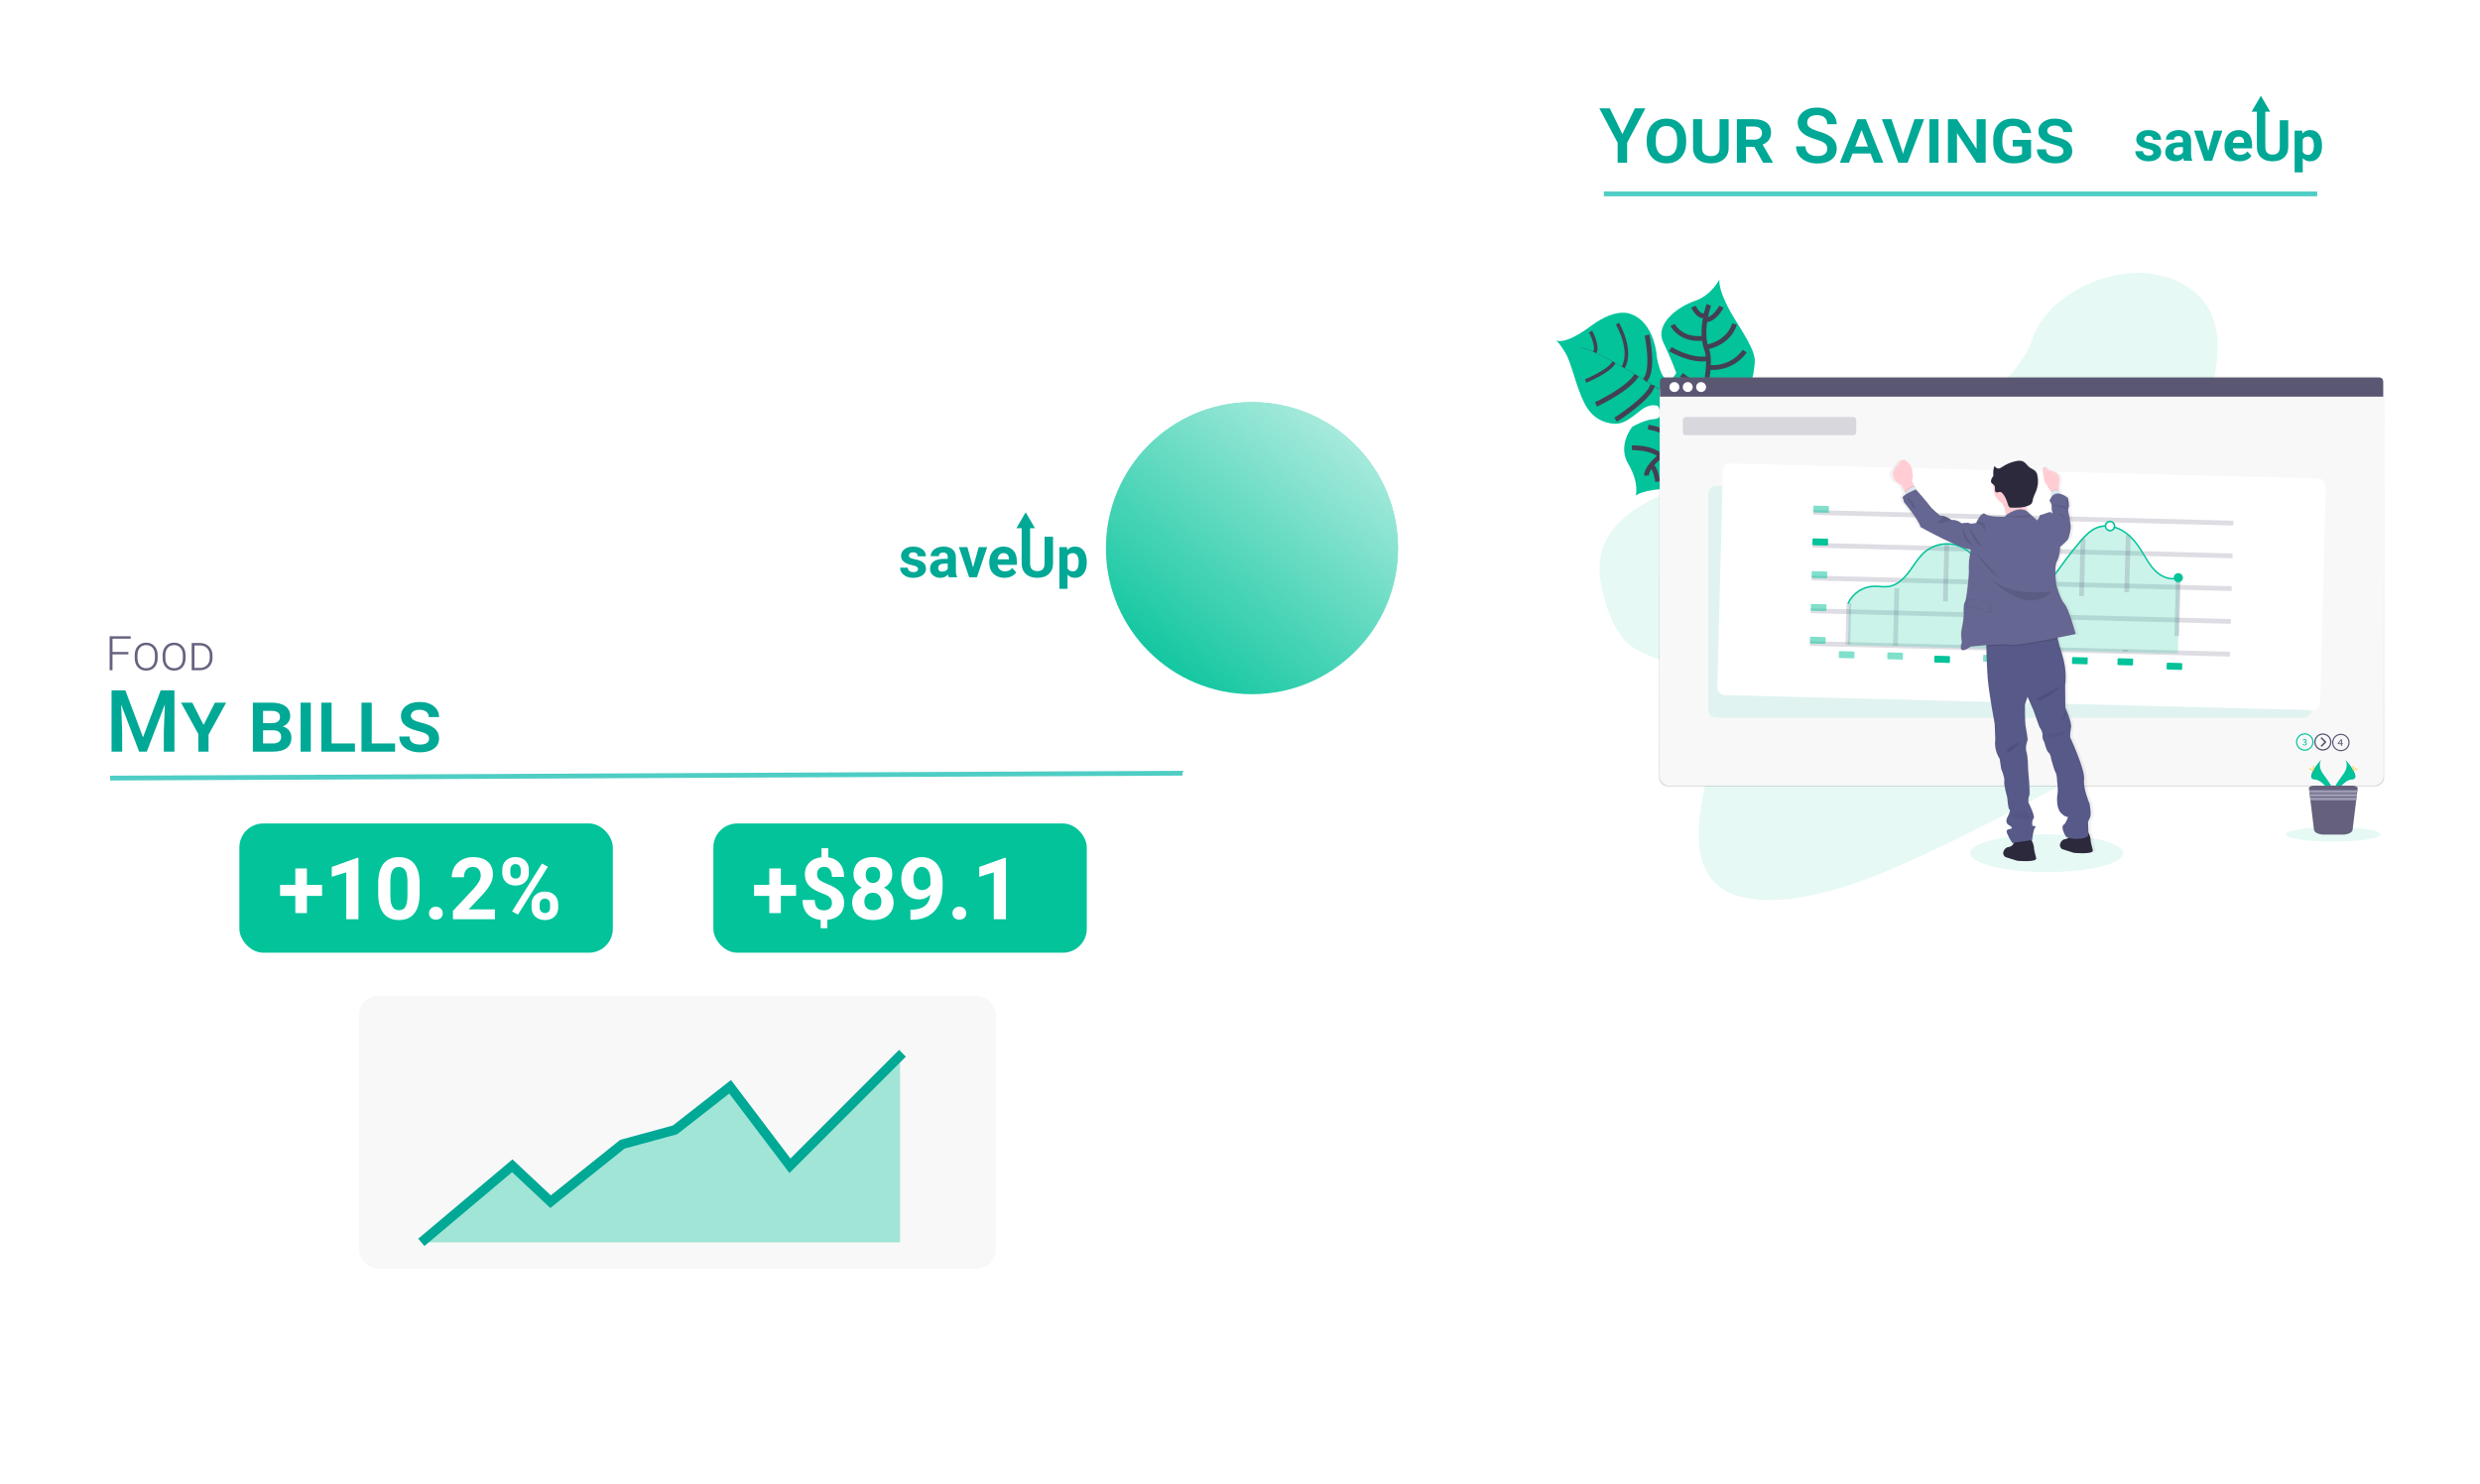 <svg width="518" height="310" viewBox="0 0 518 310" fill="none" xmlns="http://www.w3.org/2000/svg">
<g filter="url(#filter0_d)">
<rect x="6" y="102" width="254" height="194" rx="27" fill="white"/>
</g>
<g filter="url(#filter1_d)">
<rect x="320" y="6" width="184" height="202" rx="27" fill="white"/>
</g>
<line x1="22.998" y1="162.527" x2="246.997" y2="161.5" stroke="#4ECDC4"/>
<path d="M26.184 144.203L29.875 154.012L33.558 144.203H36.432V157H34.217V152.781L34.437 147.139L30.657 157H29.066L25.296 147.147L25.516 152.781V157H23.301V144.203H26.184ZM42.523 151.428L44.895 146.761H47.242L43.56 153.449V157H41.433V153.335L37.812 146.761H40.158L42.523 151.428ZM52.815 157V146.761H56.602C57.903 146.761 58.897 147.004 59.582 147.49C60.273 147.971 60.619 148.668 60.619 149.582C60.619 150.045 60.487 150.47 60.224 150.856C59.966 151.237 59.57 151.53 59.037 151.735C59.6 151.87 60.045 152.148 60.373 152.57C60.701 152.986 60.865 153.484 60.865 154.064C60.865 155.02 60.534 155.749 59.872 156.253C59.21 156.751 58.231 157 56.937 157H52.815ZM54.95 152.544V155.295H56.954C57.552 155.295 57.997 155.172 58.29 154.926C58.583 154.674 58.73 154.357 58.73 153.977C58.73 153.051 58.202 152.573 57.148 152.544H54.95ZM54.95 151.05H56.813C57.347 151.038 57.757 150.927 58.044 150.716C58.337 150.505 58.483 150.197 58.483 149.793C58.483 149.33 58.331 148.996 58.026 148.791C57.727 148.586 57.282 148.483 56.69 148.483H54.95V151.05ZM64.917 157H62.79V146.761H64.917V157ZM69.259 155.295H74.137V157H67.123V146.761H69.259V155.295ZM77.644 155.295H82.522V157H75.508V146.761H77.644V155.295ZM89.623 154.311C89.623 153.924 89.471 153.616 89.166 153.388C88.861 153.153 88.261 152.925 87.364 152.702C86.474 152.479 85.77 152.225 85.255 151.938C84.739 151.65 84.358 151.316 84.112 150.936C83.872 150.549 83.752 150.086 83.752 149.547C83.752 148.691 84.112 147.991 84.833 147.446C85.554 146.896 86.485 146.62 87.628 146.62C88.858 146.62 89.846 146.913 90.59 147.499C91.334 148.085 91.706 148.847 91.706 149.784H89.57C89.57 149.31 89.394 148.938 89.043 148.668C88.691 148.393 88.22 148.255 87.628 148.255C87.071 148.255 86.632 148.369 86.31 148.598C85.987 148.82 85.826 149.119 85.826 149.494C85.826 149.834 85.99 150.115 86.318 150.338C86.652 150.561 87.238 150.774 88.076 150.979C89.371 151.296 90.3 151.715 90.862 152.236C91.425 152.758 91.706 153.435 91.706 154.267C91.706 155.163 91.343 155.866 90.616 156.376C89.89 156.886 88.929 157.141 87.733 157.141C86.925 157.141 86.184 157.006 85.51 156.736C84.842 156.461 84.323 156.074 83.954 155.576C83.585 155.078 83.4 154.498 83.4 153.836H85.545C85.545 154.961 86.295 155.523 87.795 155.523C88.363 155.523 88.809 155.415 89.131 155.198C89.459 154.981 89.623 154.686 89.623 154.311Z" fill="#00A896"/>
<path d="M338.867 28.016L341.484 22.625H343.672L339.859 29.812V34H337.875V29.812L334.055 22.625H336.25L338.867 28.016ZM352.195 29.656C352.195 31.031 351.818 32.12 351.062 32.922C350.312 33.724 349.32 34.125 348.086 34.125C346.857 34.125 345.859 33.724 345.094 32.922C344.328 32.115 343.945 31.013 343.945 29.617V29.258C343.945 28.362 344.117 27.573 344.461 26.891C344.81 26.203 345.297 25.68 345.922 25.32C346.547 24.956 347.263 24.773 348.07 24.773C349.32 24.773 350.32 25.182 351.07 26C351.82 26.812 352.195 27.914 352.195 29.305V29.656ZM350.305 29.242C350.305 28.289 350.109 27.562 349.719 27.062C349.328 26.562 348.779 26.312 348.07 26.312C347.372 26.312 346.826 26.562 346.43 27.062C346.034 27.562 345.836 28.289 345.836 29.242V29.656C345.836 30.583 346.034 31.307 346.43 31.828C346.831 32.344 347.383 32.602 348.086 32.602C348.794 32.602 349.341 32.349 349.727 31.844C350.112 31.333 350.305 30.604 350.305 29.656V29.242ZM361.062 24.898V30.891C361.062 31.88 360.727 32.667 360.055 33.25C359.388 33.833 358.484 34.125 357.344 34.125C356.203 34.125 355.299 33.839 354.633 33.266C353.966 32.688 353.633 31.896 353.633 30.891V24.898H355.516V30.898C355.516 31.497 355.68 31.932 356.008 32.203C356.336 32.474 356.781 32.609 357.344 32.609C358.536 32.609 359.143 32.057 359.164 30.953V24.898H361.062ZM366.422 30.68H364.68V34H362.781V24.898H366.344C367.479 24.898 368.359 25.138 368.984 25.617C369.609 26.091 369.922 26.771 369.922 27.656C369.922 28.88 369.336 29.729 368.164 30.203L370.305 33.914V34H368.273L366.422 30.68ZM364.68 29.164H366.344C366.906 29.164 367.328 29.042 367.609 28.797C367.891 28.547 368.031 28.219 368.031 27.812C368.031 27.391 367.893 27.055 367.617 26.805C367.346 26.555 366.922 26.43 366.344 26.43H364.68V29.164ZM381.664 31.07C381.664 30.57 381.487 30.185 381.133 29.914C380.784 29.643 380.151 29.37 379.234 29.094C378.318 28.818 377.589 28.51 377.047 28.172C376.01 27.521 375.492 26.672 375.492 25.625C375.492 24.708 375.865 23.953 376.609 23.359C377.359 22.766 378.331 22.469 379.523 22.469C380.315 22.469 381.021 22.615 381.641 22.906C382.26 23.198 382.747 23.615 383.102 24.156C383.456 24.693 383.633 25.289 383.633 25.945H381.664C381.664 25.352 381.477 24.888 381.102 24.555C380.732 24.216 380.201 24.047 379.508 24.047C378.862 24.047 378.359 24.185 378 24.461C377.646 24.737 377.469 25.122 377.469 25.617C377.469 26.034 377.661 26.383 378.047 26.664C378.432 26.94 379.068 27.211 379.953 27.477C380.839 27.737 381.549 28.037 382.086 28.375C382.622 28.708 383.016 29.094 383.266 29.531C383.516 29.963 383.641 30.471 383.641 31.055C383.641 32.003 383.276 32.758 382.547 33.32C381.823 33.878 380.839 34.156 379.594 34.156C378.771 34.156 378.013 34.005 377.32 33.703C376.633 33.396 376.096 32.974 375.711 32.438C375.331 31.901 375.141 31.276 375.141 30.562H377.117C377.117 31.208 377.331 31.708 377.758 32.062C378.185 32.417 378.797 32.594 379.594 32.594C380.281 32.594 380.797 32.456 381.141 32.18C381.49 31.898 381.664 31.529 381.664 31.07ZM390.711 32.055H386.945L386.203 34H384.289L387.969 24.898H389.711L393.375 34H391.453L390.711 32.055ZM387.5 30.609H390.156L388.828 27.156L387.5 30.609ZM397.328 31.562L397.477 32.164L397.617 31.578L399.883 24.898H401.891L398.438 34H396.516L393.07 24.898H395.078L397.328 31.562ZM404.898 34H403.008V24.898H404.898V34ZM414.742 34H412.852L408.758 27.789V34H406.859V24.898H408.758L412.852 31.117V24.898H414.742V34ZM424.234 32.852L424.055 33.039C423.273 33.763 422.104 34.125 420.547 34.125C419.255 34.125 418.229 33.732 417.469 32.945C416.708 32.159 416.328 31.076 416.328 29.695V29.188C416.328 27.807 416.69 26.727 417.414 25.945C418.138 25.164 419.135 24.773 420.406 24.773C421.526 24.773 422.411 25.029 423.062 25.539C423.714 26.044 424.104 26.797 424.234 27.797H422.383C422.289 27.276 422.083 26.896 421.766 26.656C421.453 26.417 421.016 26.297 420.453 26.297C418.974 26.297 418.234 27.273 418.234 29.227V29.727C418.234 30.68 418.443 31.398 418.859 31.883C419.276 32.367 419.87 32.609 420.641 32.609C421.411 32.609 421.979 32.461 422.344 32.164V30.602H420.398V29.219H424.234V32.852ZM430.984 31.609C430.984 31.266 430.849 30.992 430.578 30.789C430.307 30.581 429.773 30.378 428.977 30.18C428.185 29.982 427.56 29.755 427.102 29.5C426.643 29.245 426.305 28.948 426.086 28.609C425.872 28.266 425.766 27.854 425.766 27.375C425.766 26.615 426.086 25.992 426.727 25.508C427.367 25.018 428.195 24.773 429.211 24.773C430.305 24.773 431.182 25.034 431.844 25.555C432.505 26.076 432.836 26.753 432.836 27.586H430.938C430.938 27.164 430.781 26.833 430.469 26.594C430.156 26.349 429.737 26.227 429.211 26.227C428.716 26.227 428.326 26.328 428.039 26.531C427.753 26.729 427.609 26.995 427.609 27.328C427.609 27.63 427.755 27.88 428.047 28.078C428.344 28.276 428.865 28.466 429.609 28.648C430.76 28.93 431.586 29.302 432.086 29.766C432.586 30.229 432.836 30.831 432.836 31.57C432.836 32.367 432.513 32.992 431.867 33.445C431.221 33.898 430.367 34.125 429.305 34.125C428.586 34.125 427.927 34.005 427.328 33.766C426.734 33.521 426.273 33.177 425.945 32.734C425.617 32.292 425.453 31.776 425.453 31.188H427.359C427.359 32.188 428.026 32.688 429.359 32.688C429.865 32.688 430.26 32.591 430.547 32.398C430.839 32.206 430.984 31.943 430.984 31.609Z" fill="#00A896"/>
<path d="M26.814 136.68H23.499V140H22.898V132.891H27.303V133.403H23.499V136.167H26.814V136.68ZM32.933 137.441C32.933 138.242 32.716 138.882 32.283 139.36C31.85 139.839 31.269 140.078 30.54 140.078C29.814 140.078 29.231 139.837 28.792 139.355C28.356 138.874 28.138 138.228 28.138 137.417V136.88C28.138 136.356 28.235 135.894 28.431 135.493C28.626 135.093 28.906 134.784 29.27 134.565C29.638 134.344 30.058 134.233 30.53 134.233C31.237 134.233 31.808 134.465 32.244 134.927C32.684 135.386 32.913 136.004 32.933 136.782V137.441ZM32.356 136.87C32.356 136.206 32.192 135.687 31.863 135.312C31.538 134.935 31.093 134.746 30.53 134.746C29.974 134.746 29.531 134.935 29.202 135.312C28.877 135.687 28.714 136.216 28.714 136.899V137.441C28.714 138.102 28.878 138.623 29.207 139.004C29.536 139.385 29.98 139.575 30.54 139.575C31.106 139.575 31.551 139.386 31.873 139.009C32.195 138.631 32.356 138.102 32.356 137.422V136.87ZM38.763 137.441C38.763 138.242 38.546 138.882 38.113 139.36C37.68 139.839 37.099 140.078 36.37 140.078C35.644 140.078 35.062 139.837 34.622 139.355C34.186 138.874 33.968 138.228 33.968 137.417V136.88C33.968 136.356 34.065 135.894 34.261 135.493C34.456 135.093 34.736 134.784 35.101 134.565C35.468 134.344 35.888 134.233 36.36 134.233C37.067 134.233 37.638 134.465 38.074 134.927C38.514 135.386 38.743 136.004 38.763 136.782V137.441ZM38.187 136.87C38.187 136.206 38.022 135.687 37.693 135.312C37.368 134.935 36.923 134.746 36.36 134.746C35.804 134.746 35.361 134.935 35.032 135.312C34.707 135.687 34.544 136.216 34.544 136.899V137.441C34.544 138.102 34.708 138.623 35.037 139.004C35.366 139.385 35.81 139.575 36.37 139.575C36.937 139.575 37.381 139.386 37.703 139.009C38.025 138.631 38.187 138.102 38.187 137.422V136.87ZM40.037 140V134.312H41.766C42.267 134.312 42.716 134.419 43.113 134.634C43.51 134.849 43.82 135.153 44.041 135.547C44.266 135.938 44.381 136.379 44.388 136.87V137.402C44.388 137.907 44.279 138.356 44.06 138.75C43.846 139.141 43.538 139.445 43.138 139.663C42.741 139.881 42.286 139.993 41.775 140H40.037ZM40.618 134.814V139.507H41.731C42.363 139.507 42.866 139.316 43.24 138.936C43.618 138.555 43.807 138.034 43.807 137.373V136.909C43.807 136.274 43.623 135.767 43.255 135.386C42.887 135.005 42.386 134.814 41.751 134.814H40.618Z" fill="#656380"/>
<circle cx="261.5" cy="114.5" r="30.5" fill="#02C39A"/>
<circle cx="261.5" cy="114.5" r="30.5" fill="url(#paint0_linear)"/>
<rect x="50" y="172" width="78" height="27" rx="5" fill="#02C39A"/>
<rect x="149" y="172" width="78" height="27" rx="5" fill="#02C39A"/>
<path d="M64.1 184.837H67.272V187.131H64.1V190.717H61.683V187.131H58.501V184.837H61.683V181.4H64.1V184.837ZM74.866 192H72.326V182.209L69.294 183.149V181.084L74.594 179.186H74.866V192ZM87.645 186.709C87.645 188.479 87.279 189.832 86.547 190.77C85.814 191.707 84.742 192.176 83.33 192.176C81.936 192.176 80.869 191.716 80.131 190.796C79.393 189.876 79.015 188.558 78.997 186.841V184.485C78.997 182.698 79.366 181.342 80.105 180.416C80.849 179.49 81.918 179.027 83.312 179.027C84.707 179.027 85.773 179.487 86.512 180.407C87.25 181.321 87.628 182.637 87.645 184.354V186.709ZM85.106 184.125C85.106 183.064 84.959 182.294 84.666 181.813C84.379 181.327 83.928 181.084 83.312 181.084C82.715 181.084 82.272 181.315 81.985 181.778C81.704 182.235 81.555 182.953 81.537 183.932V187.043C81.537 188.086 81.678 188.862 81.959 189.372C82.246 189.876 82.703 190.128 83.33 190.128C83.951 190.128 84.399 189.885 84.675 189.398C84.95 188.912 85.094 188.168 85.106 187.166V184.125ZM89.606 190.752C89.606 190.348 89.74 190.02 90.01 189.768C90.285 189.516 90.628 189.39 91.038 189.39C91.454 189.39 91.797 189.516 92.066 189.768C92.342 190.02 92.48 190.348 92.48 190.752C92.48 191.15 92.345 191.476 92.075 191.728C91.806 191.974 91.46 192.097 91.038 192.097C90.622 192.097 90.279 191.974 90.01 191.728C89.74 191.476 89.606 191.15 89.606 190.752ZM103.378 192H94.606V190.26L98.746 185.848C99.314 185.227 99.733 184.685 100.003 184.222C100.278 183.759 100.416 183.319 100.416 182.903C100.416 182.335 100.272 181.89 99.985 181.567C99.698 181.239 99.288 181.075 98.755 181.075C98.181 181.075 97.727 181.274 97.393 181.673C97.064 182.065 96.9 182.584 96.9 183.229H94.352C94.352 182.449 94.536 181.737 94.905 181.093C95.28 180.448 95.808 179.944 96.487 179.581C97.167 179.212 97.938 179.027 98.799 179.027C100.117 179.027 101.14 179.344 101.866 179.977C102.599 180.609 102.965 181.503 102.965 182.657C102.965 183.29 102.801 183.935 102.473 184.591C102.145 185.247 101.582 186.012 100.785 186.885L97.876 189.952H103.378V192ZM104.907 181.664C104.907 180.879 105.162 180.243 105.672 179.757C106.182 179.265 106.85 179.019 107.676 179.019C108.514 179.019 109.188 179.262 109.697 179.748C110.207 180.229 110.462 180.882 110.462 181.708V182.341C110.462 183.132 110.207 183.768 109.697 184.248C109.188 184.729 108.52 184.969 107.693 184.969C106.861 184.969 106.188 184.729 105.672 184.248C105.162 183.762 104.907 183.108 104.907 182.288V181.664ZM106.595 182.341C106.595 182.692 106.694 182.977 106.894 183.193C107.099 183.404 107.365 183.51 107.693 183.51C108.021 183.51 108.282 183.401 108.476 183.185C108.669 182.968 108.766 182.678 108.766 182.314V181.664C108.766 181.312 108.669 181.028 108.476 180.812C108.282 180.595 108.016 180.486 107.676 180.486C107.354 180.486 107.093 180.595 106.894 180.812C106.694 181.022 106.595 181.318 106.595 181.699V182.341ZM111.024 188.862C111.024 188.071 111.282 187.436 111.798 186.955C112.313 186.469 112.981 186.226 113.802 186.226C114.634 186.226 115.305 186.466 115.814 186.946C116.33 187.421 116.588 188.077 116.588 188.915V189.548C116.588 190.333 116.336 190.969 115.832 191.455C115.328 191.936 114.657 192.176 113.819 192.176C112.976 192.176 112.299 191.933 111.789 191.446C111.279 190.96 111.024 190.315 111.024 189.513V188.862ZM112.712 189.548C112.712 189.87 112.817 190.146 113.028 190.374C113.239 190.603 113.503 190.717 113.819 190.717C114.534 190.717 114.892 190.321 114.892 189.53V188.862C114.892 188.511 114.792 188.229 114.593 188.019C114.394 187.802 114.13 187.693 113.802 187.693C113.474 187.693 113.21 187.802 113.011 188.019C112.812 188.229 112.712 188.52 112.712 188.889V189.548ZM108.194 191.042L106.955 190.374L113.204 180.372L114.443 181.04L108.194 191.042Z" fill="white"/>
<path d="M163.1 184.837H166.272V187.131H163.1V190.717H160.683V187.131H157.501V184.837H160.683V181.4H163.1V184.837ZM173.77 188.634C173.77 188.153 173.635 187.772 173.365 187.491C173.102 187.204 172.65 186.94 172.012 186.7C171.373 186.46 170.822 186.223 170.359 185.988C169.896 185.748 169.498 185.476 169.164 185.171C168.836 184.86 168.578 184.497 168.391 184.081C168.209 183.665 168.118 183.17 168.118 182.596C168.118 181.605 168.435 180.794 169.067 180.161C169.7 179.528 170.541 179.159 171.59 179.054V177.173H172.996V179.08C174.033 179.227 174.845 179.66 175.431 180.381C176.017 181.096 176.31 182.024 176.31 183.167H173.77C173.77 182.464 173.623 181.939 173.33 181.594C173.043 181.242 172.656 181.066 172.17 181.066C171.689 181.066 171.317 181.204 171.054 181.479C170.79 181.749 170.658 182.124 170.658 182.604C170.658 183.05 170.787 183.407 171.045 183.677C171.303 183.946 171.78 184.222 172.478 184.503C173.181 184.784 173.758 185.051 174.209 185.303C174.66 185.549 175.041 185.83 175.352 186.146C175.662 186.457 175.899 186.814 176.063 187.219C176.228 187.617 176.31 188.083 176.31 188.616C176.31 189.612 175.999 190.421 175.378 191.042C174.757 191.663 173.901 192.029 172.812 192.141V193.89H171.414V192.149C170.213 192.021 169.281 191.596 168.619 190.875C167.963 190.148 167.635 189.185 167.635 187.983H170.175C170.175 188.681 170.339 189.217 170.667 189.592C171.001 189.961 171.479 190.146 172.1 190.146C172.615 190.146 173.022 190.011 173.321 189.741C173.62 189.466 173.77 189.097 173.77 188.634ZM186.373 182.604C186.373 183.226 186.218 183.776 185.907 184.257C185.597 184.737 185.169 185.121 184.624 185.408C185.245 185.707 185.737 186.12 186.101 186.647C186.464 187.169 186.646 187.784 186.646 188.493C186.646 189.63 186.259 190.529 185.485 191.191C184.712 191.848 183.66 192.176 182.33 192.176C181 192.176 179.945 191.845 179.166 191.183C178.387 190.521 177.997 189.624 177.997 188.493C177.997 187.784 178.179 187.166 178.542 186.639C178.905 186.111 179.395 185.701 180.01 185.408C179.465 185.121 179.037 184.737 178.727 184.257C178.422 183.776 178.27 183.226 178.27 182.604C178.27 181.515 178.633 180.647 179.359 180.003C180.086 179.353 181.073 179.027 182.321 179.027C183.563 179.027 184.548 179.35 185.274 179.994C186.007 180.633 186.373 181.503 186.373 182.604ZM184.097 188.309C184.097 187.752 183.936 187.307 183.613 186.973C183.291 186.639 182.857 186.472 182.312 186.472C181.773 186.472 181.343 186.639 181.021 186.973C180.698 187.301 180.537 187.746 180.537 188.309C180.537 188.854 180.695 189.293 181.012 189.627C181.328 189.961 181.768 190.128 182.33 190.128C182.881 190.128 183.312 189.967 183.622 189.645C183.938 189.322 184.097 188.877 184.097 188.309ZM183.833 182.728C183.833 182.229 183.701 181.831 183.438 181.532C183.174 181.228 182.802 181.075 182.321 181.075C181.847 181.075 181.478 181.222 181.214 181.515C180.95 181.808 180.818 182.212 180.818 182.728C180.818 183.237 180.95 183.647 181.214 183.958C181.478 184.269 181.85 184.424 182.33 184.424C182.811 184.424 183.18 184.269 183.438 183.958C183.701 183.647 183.833 183.237 183.833 182.728ZM194.31 186.885C193.647 187.535 192.874 187.86 191.989 187.86C190.858 187.86 189.953 187.474 189.273 186.7C188.594 185.921 188.254 184.872 188.254 183.554C188.254 182.716 188.436 181.948 188.799 181.251C189.168 180.548 189.681 180.003 190.337 179.616C190.993 179.224 191.731 179.027 192.552 179.027C193.396 179.027 194.146 179.238 194.802 179.66C195.458 180.082 195.968 180.688 196.331 181.479C196.694 182.271 196.879 183.176 196.885 184.195V185.136C196.885 187.269 196.354 188.944 195.294 190.163C194.233 191.382 192.73 192.032 190.785 192.114L190.161 192.123V190.005L190.724 189.996C192.933 189.896 194.128 188.859 194.31 186.885ZM192.613 185.918C193.023 185.918 193.375 185.812 193.668 185.602C193.967 185.391 194.192 185.136 194.345 184.837V183.791C194.345 182.93 194.181 182.262 193.853 181.787C193.524 181.312 193.085 181.075 192.534 181.075C192.024 181.075 191.605 181.31 191.277 181.778C190.949 182.241 190.785 182.824 190.785 183.527C190.785 184.225 190.943 184.799 191.26 185.25C191.582 185.695 192.033 185.918 192.613 185.918ZM198.941 190.752C198.941 190.348 199.076 190.02 199.346 189.768C199.621 189.516 199.964 189.39 200.374 189.39C200.79 189.39 201.133 189.516 201.402 189.768C201.678 190.02 201.815 190.348 201.815 190.752C201.815 191.15 201.681 191.476 201.411 191.728C201.142 191.974 200.796 192.097 200.374 192.097C199.958 192.097 199.615 191.974 199.346 191.728C199.076 191.476 198.941 191.15 198.941 190.752ZM210.112 192H207.572V182.209L204.54 183.149V181.084L209.84 179.186H210.112V192ZM160.454 205.477H161.808C162.452 205.477 162.93 205.315 163.24 204.993C163.551 204.671 163.706 204.243 163.706 203.71C163.706 203.194 163.551 202.793 163.24 202.506C162.936 202.219 162.514 202.075 161.975 202.075C161.488 202.075 161.081 202.21 160.753 202.479C160.425 202.743 160.261 203.089 160.261 203.517H157.721C157.721 202.849 157.899 202.251 158.257 201.724C158.62 201.19 159.124 200.774 159.769 200.476C160.419 200.177 161.134 200.027 161.913 200.027C163.267 200.027 164.327 200.353 165.095 201.003C165.862 201.647 166.246 202.538 166.246 203.675C166.246 204.261 166.067 204.8 165.71 205.292C165.353 205.784 164.884 206.162 164.304 206.426C165.024 206.684 165.561 207.07 165.912 207.586C166.27 208.102 166.448 208.711 166.448 209.414C166.448 210.551 166.032 211.462 165.2 212.147C164.374 212.833 163.278 213.176 161.913 213.176C160.636 213.176 159.59 212.839 158.775 212.165C157.967 211.491 157.562 210.601 157.562 209.493H160.103C160.103 209.974 160.281 210.366 160.639 210.671C161.002 210.976 161.447 211.128 161.975 211.128C162.578 211.128 163.05 210.97 163.39 210.653C163.735 210.331 163.908 209.906 163.908 209.379C163.908 208.102 163.205 207.463 161.799 207.463H160.454V205.477Z" fill="white"/>
<rect x="75" y="208" width="133" height="57" rx="4" fill="#F8F8F8"/>
<path d="M107 244L89 259.5H188V221L165 244L152 227L141 236L130 239.5L115 251L107 244Z" fill="#02C39A" fill-opacity="0.35"/>
<path d="M88 259.5L107 243.5L115 251L130 239L141 236L152.5 227L165 243.5L188.5 220" stroke="#00A896" stroke-width="2"/>
<path d="M216.172 110.326L214.235 107L212.298 110.326H213.396V112.265H213.397V117.752C213.409 118.667 213.708 119.387 214.295 119.91C214.883 120.434 215.675 120.696 216.673 120.696C217.687 120.696 218.485 120.426 219.068 119.887C219.656 119.348 219.949 118.615 219.949 117.688V112.107H218.182V117.746C218.166 118.778 217.663 119.294 216.673 119.294C216.2 119.294 215.828 119.167 215.558 118.915C215.292 118.659 215.159 118.254 215.159 117.699V112.107H215.157V110.326H216.172Z" fill="#00A896"/>
<path d="M191.763 118.84C191.763 118.634 191.659 118.473 191.452 118.357C191.249 118.236 190.92 118.13 190.466 118.037C188.955 117.722 188.2 117.086 188.2 116.128C188.2 115.57 188.432 115.104 188.898 114.732C189.368 114.355 189.98 114.167 190.736 114.167C191.542 114.167 192.186 114.355 192.667 114.732C193.153 115.108 193.395 115.597 193.395 116.198H191.699C191.699 115.957 191.62 115.76 191.464 115.604C191.307 115.445 191.063 115.366 190.73 115.366C190.444 115.366 190.223 115.43 190.067 115.558C189.91 115.686 189.832 115.849 189.832 116.047C189.832 116.233 189.92 116.384 190.096 116.501C190.276 116.613 190.577 116.712 191 116.797C191.423 116.879 191.779 116.972 192.068 117.077C192.965 117.402 193.413 117.967 193.413 118.77C193.413 119.344 193.164 119.809 192.667 120.166C192.17 120.519 191.528 120.696 190.742 120.696C190.209 120.696 189.736 120.603 189.321 120.417C188.91 120.226 188.587 119.968 188.352 119.643C188.117 119.313 188 118.958 188 118.578H189.609C189.624 118.877 189.736 119.105 189.943 119.264C190.151 119.423 190.429 119.503 190.777 119.503C191.102 119.503 191.346 119.443 191.511 119.323C191.679 119.198 191.763 119.037 191.763 118.84Z" fill="#00A896"/>
<path fill-rule="evenodd" clip-rule="evenodd" d="M198.192 120.579C198.114 120.428 198.057 120.24 198.022 120.015C197.611 120.469 197.076 120.696 196.419 120.696C195.796 120.696 195.28 120.517 194.869 120.16C194.462 119.804 194.258 119.354 194.258 118.811C194.258 118.143 194.507 117.631 195.004 117.274C195.505 116.918 196.227 116.737 197.17 116.733H197.951V116.373C197.951 116.082 197.875 115.849 197.722 115.674C197.573 115.5 197.337 115.412 197.012 115.412C196.726 115.412 196.501 115.48 196.337 115.616C196.176 115.752 196.096 115.938 196.096 116.175H194.399C194.399 115.81 194.513 115.473 194.74 115.162C194.967 114.852 195.288 114.609 195.703 114.435C196.117 114.256 196.583 114.167 197.1 114.167C197.883 114.167 198.503 114.363 198.961 114.755C199.423 115.143 199.654 115.69 199.654 116.396V119.125C199.658 119.722 199.742 120.174 199.906 120.481V120.579H198.192ZM196.789 119.41C197.039 119.41 197.27 119.356 197.481 119.247C197.693 119.134 197.849 118.985 197.951 118.799V117.717H197.317C196.468 117.717 196.016 118.008 195.961 118.589L195.955 118.688C195.955 118.898 196.029 119.07 196.178 119.206C196.327 119.342 196.53 119.41 196.789 119.41Z" fill="#00A896"/>
<path d="M203.241 118.525L204.421 114.284H206.194L204.051 120.579H202.431L200.288 114.284H202.061L203.241 118.525Z" fill="#00A896"/>
<path fill-rule="evenodd" clip-rule="evenodd" d="M209.787 120.696C208.855 120.696 208.096 120.413 207.509 119.846C206.926 119.28 206.634 118.525 206.634 117.583V117.42C206.634 116.788 206.757 116.223 207.004 115.727C207.25 115.226 207.599 114.842 208.049 114.575C208.503 114.303 209.02 114.167 209.599 114.167C210.468 114.167 211.151 114.439 211.648 114.982C212.149 115.525 212.399 116.295 212.399 117.292V117.978H208.354C208.409 118.39 208.573 118.719 208.847 118.968C209.125 119.216 209.476 119.34 209.898 119.34C210.552 119.34 211.063 119.105 211.431 118.636L212.264 119.561C212.01 119.918 211.665 120.197 211.231 120.399C210.796 120.597 210.315 120.696 209.787 120.696ZM209.593 115.529C209.256 115.529 208.982 115.641 208.771 115.866C208.564 116.091 208.431 116.413 208.372 116.832H210.732V116.698C210.724 116.326 210.622 116.039 210.427 115.837C210.231 115.632 209.953 115.529 209.593 115.529Z" fill="#00A896"/>
<path fill-rule="evenodd" clip-rule="evenodd" d="M227 117.49C227 118.459 226.777 119.237 226.331 119.823C225.888 120.405 225.29 120.696 224.534 120.696C223.892 120.696 223.374 120.475 222.978 120.032V123H221.282V114.284H222.855L222.914 114.9C223.325 114.412 223.861 114.167 224.523 114.167C225.305 114.167 225.914 114.454 226.348 115.028C226.783 115.603 227 116.394 227 117.402V117.49ZM225.303 117.368C225.303 116.782 225.198 116.33 224.986 116.012C224.779 115.694 224.476 115.535 224.076 115.535C223.544 115.535 223.178 115.736 222.978 116.14V118.717C223.186 119.133 223.556 119.34 224.088 119.34C224.898 119.34 225.303 118.683 225.303 117.368Z" fill="#00A896"/>
<path d="M474.172 23.326L472.235 20L470.298 23.326H471.396V25.265H471.397V30.752C471.409 31.667 471.708 32.387 472.295 32.91C472.883 33.434 473.675 33.696 474.673 33.696C475.687 33.696 476.485 33.426 477.068 32.887C477.656 32.348 477.949 31.615 477.949 30.688V25.107H476.182V30.746C476.166 31.778 475.663 32.294 474.673 32.294C474.2 32.294 473.828 32.167 473.558 31.915C473.292 31.659 473.159 31.254 473.159 30.699V25.107H473.157V23.326H474.172Z" fill="#00A896"/>
<path d="M449.763 31.84C449.763 31.634 449.659 31.473 449.452 31.357C449.249 31.236 448.92 31.13 448.466 31.037C446.955 30.723 446.2 30.086 446.2 29.128C446.2 28.57 446.432 28.104 446.898 27.732C447.368 27.355 447.98 27.167 448.736 27.167C449.542 27.167 450.186 27.355 450.667 27.732C451.153 28.108 451.395 28.597 451.395 29.198H449.699C449.699 28.957 449.62 28.76 449.464 28.605C449.307 28.445 449.063 28.366 448.73 28.366C448.444 28.366 448.223 28.43 448.067 28.558C447.91 28.686 447.832 28.849 447.832 29.047C447.832 29.233 447.92 29.384 448.096 29.5C448.276 29.613 448.577 29.712 449 29.797C449.423 29.879 449.779 29.972 450.068 30.077C450.965 30.402 451.413 30.967 451.413 31.77C451.413 32.344 451.164 32.809 450.667 33.166C450.17 33.519 449.528 33.696 448.742 33.696C448.209 33.696 447.736 33.603 447.321 33.416C446.91 33.226 446.587 32.968 446.352 32.643C446.117 32.313 446 31.958 446 31.578H447.609C447.624 31.877 447.736 32.105 447.943 32.264C448.151 32.423 448.429 32.503 448.777 32.503C449.102 32.503 449.346 32.443 449.511 32.323C449.679 32.199 449.763 32.038 449.763 31.84Z" fill="#00A896"/>
<path fill-rule="evenodd" clip-rule="evenodd" d="M456.192 33.579C456.114 33.428 456.057 33.24 456.022 33.015C455.611 33.469 455.076 33.696 454.419 33.696C453.796 33.696 453.28 33.517 452.869 33.16C452.462 32.804 452.258 32.354 452.258 31.811C452.258 31.143 452.507 30.631 453.004 30.274C453.505 29.918 454.227 29.737 455.17 29.733H455.951V29.372C455.951 29.082 455.875 28.849 455.722 28.674C455.573 28.5 455.337 28.412 455.012 28.412C454.726 28.412 454.501 28.48 454.337 28.616C454.176 28.752 454.096 28.938 454.096 29.175H452.399C452.399 28.81 452.513 28.473 452.74 28.162C452.967 27.852 453.288 27.61 453.703 27.435C454.117 27.256 454.583 27.167 455.1 27.167C455.883 27.167 456.503 27.363 456.961 27.755C457.423 28.143 457.654 28.69 457.654 29.396V32.125C457.658 32.722 457.742 33.174 457.906 33.48V33.579H456.192ZM454.789 32.41C455.039 32.41 455.27 32.356 455.481 32.247C455.693 32.135 455.849 31.985 455.951 31.799V30.717H455.317C454.468 30.717 454.016 31.008 453.961 31.589L453.955 31.688C453.955 31.898 454.029 32.071 454.178 32.206C454.327 32.342 454.53 32.41 454.789 32.41Z" fill="#00A896"/>
<path d="M461.241 31.525L462.421 27.284H464.194L462.051 33.579H460.431L458.288 27.284H460.061L461.241 31.525Z" fill="#00A896"/>
<path fill-rule="evenodd" clip-rule="evenodd" d="M467.787 33.696C466.855 33.696 466.096 33.413 465.509 32.846C464.926 32.28 464.634 31.525 464.634 30.583V30.42C464.634 29.788 464.757 29.223 465.004 28.727C465.25 28.226 465.599 27.842 466.049 27.575C466.503 27.303 467.02 27.167 467.599 27.167C468.468 27.167 469.151 27.439 469.648 27.982C470.149 28.525 470.399 29.295 470.399 30.292V30.979H466.354C466.409 31.39 466.573 31.719 466.847 31.968C467.125 32.216 467.476 32.34 467.898 32.34C468.552 32.34 469.063 32.105 469.431 31.636L470.264 32.561C470.01 32.918 469.665 33.197 469.231 33.399C468.796 33.597 468.315 33.696 467.787 33.696ZM467.593 28.529C467.256 28.529 466.982 28.641 466.771 28.866C466.564 29.091 466.431 29.413 466.372 29.832H468.732V29.698C468.724 29.326 468.622 29.039 468.427 28.837C468.231 28.632 467.953 28.529 467.593 28.529Z" fill="#00A896"/>
<path fill-rule="evenodd" clip-rule="evenodd" d="M485 30.49C485 31.459 484.777 32.237 484.331 32.823C483.888 33.405 483.29 33.696 482.534 33.696C481.892 33.696 481.374 33.475 480.978 33.032V36H479.282V27.284H480.855L480.914 27.9C481.325 27.412 481.861 27.167 482.523 27.167C483.305 27.167 483.914 27.454 484.348 28.028C484.783 28.602 485 29.394 485 30.402V30.49ZM483.303 30.367C483.303 29.782 483.198 29.33 482.986 29.012C482.779 28.694 482.476 28.535 482.076 28.535C481.544 28.535 481.178 28.736 480.978 29.14V31.718C481.186 32.133 481.556 32.34 482.088 32.34C482.898 32.34 483.303 31.683 483.303 30.367Z" fill="#00A896"/>
<line x1="335" y1="40.5" x2="484" y2="40.5" stroke="#4ECDC4"/>
<g clip-path="url(#clip0)">
<path d="M359.144 58.334C359.144 58.334 358.543 60.676 362.745 67.297C366.946 73.917 366.654 74.855 366.412 76.748C366.17 78.641 366.184 79.678 363.743 82.003C363.743 82.003 356.429 84.4 355.451 85.896C354.474 87.391 357.067 92.827 357.067 92.827C357.067 92.827 359.557 99.43 350.614 101.963C350.614 101.963 343.616 101.972 341.675 103.512C341.675 103.512 342.426 100.832 340.092 96.891C337.757 92.951 340.974 89.109 340.974 89.109C340.974 89.109 343.563 87.685 345.207 87.575C346.851 87.466 347.372 86.714 346.315 84.827C346.315 84.827 344.786 84.031 342.668 85.736C340.551 87.442 338.969 88.656 337.124 88.513C335.28 88.37 332.649 87.593 330.922 84.184C329.195 80.775 328.286 75.955 326.993 73.755C325.7 71.555 325 71.072 325 71.072C325 71.072 326.634 72.311 332.277 68.106C337.92 63.901 340.865 65.7 340.865 65.7C340.865 65.7 345.4 66.916 346.127 74.901C346.127 74.901 347.446 82.511 350.126 77.901C350.126 77.901 349.219 75.306 347.406 71.484C345.593 67.663 350.445 64.066 353.997 62.863C357.55 61.659 359.144 58.334 359.144 58.334Z" fill="#02C39A"/>
<path d="M329.941 72.758L329.925 72.718C331.042 72.254 336.19 75.038 340.307 77.457L340.285 77.493C334.478 74.083 330.804 72.402 329.941 72.758Z" fill="#444053"/>
<path d="M340.2 77.441L340.245 77.417C343.533 79.352 347.477 81.807 350.432 83.8C350.713 83.99 351.004 84.178 351.303 84.354L351.256 84.429C350.958 84.251 350.665 84.063 350.383 83.872C347.431 81.88 343.486 79.374 340.2 77.441Z" fill="#444053"/>
<path d="M351.17 84.381L351.244 84.324C357.17 87.876 365.508 87.031 365.581 87.031L364.661 88.074C364.588 88.079 357.138 87.957 351.17 84.381Z" fill="#444053"/>
<path d="M356.918 63.686C356.918 63.686 354.978 69.082 356.453 72.884C357.928 76.686 354.858 86.107 354.858 86.107C354.858 86.107 353.839 90.07 352.2 91.061C352.2 91.061 349.823 94.008 348.429 94.346C347.036 94.683 343.831 97.673 343.915 99.328" stroke="#444053" stroke-miterlimit="10"/>
<path d="M359.543 64.066C359.543 64.066 358.175 66.837 356.139 66.813" stroke="#444053" stroke-miterlimit="10"/>
<path d="M362.285 67.668C362.285 67.668 361.458 71.478 356.332 72.543" stroke="#444053" stroke-miterlimit="10"/>
<path d="M364.42 73.346C364.42 73.346 362.008 77.205 356.81 76.736" stroke="#444053" stroke-miterlimit="10"/>
<path d="M363.969 80.576C363.969 80.576 359.43 83.546 355.997 81.915" stroke="#444053" stroke-miterlimit="10"/>
<path d="M353.71 64.066C353.71 64.066 354.897 66.572 356.209 65.818" stroke="#444053" stroke-miterlimit="10"/>
<path d="M349.367 67.873C349.367 67.873 350.961 71.236 355.951 70.645" stroke="#444053" stroke-miterlimit="10"/>
<path d="M348.885 72.93C348.885 72.93 353.273 75.592 356.832 74.871" stroke="#444053" stroke-miterlimit="10"/>
<path d="M351.196 78.32C351.196 78.32 354.669 81.085 356.298 80.45" stroke="#444053" stroke-miterlimit="10"/>
<path d="M350.383 80.382C350.383 80.382 351.322 83.288 350.399 83.837" stroke="#444053" stroke-miterlimit="10"/>
<path d="M347.307 84.74C347.307 84.74 349.097 82.964 348.598 82.638" stroke="#444053" stroke-miterlimit="10"/>
<path d="M344.017 69.993C344.017 69.993 345.585 77.427 343.549 79.433" stroke="#444053" stroke-miterlimit="10"/>
<path d="M337.464 87.68C337.464 87.68 344.558 83.132 345.177 80.444" stroke="#444053" stroke-miterlimit="10"/>
<path d="M333.355 84.474C333.355 84.474 340.028 81.367 341.838 78.391" stroke="#444053" stroke-miterlimit="10"/>
<path d="M337.836 67.611C337.836 67.611 341.064 72.989 339.047 76.753" stroke="#444053" stroke-width="0.75" stroke-miterlimit="10"/>
<path d="M331.179 79.589C331.179 79.589 336.122 77.591 337.121 75.666" stroke="#444053" stroke-width="0.75" stroke-miterlimit="10"/>
<path d="M332.221 69.251C332.221 69.251 333.875 72.295 333.105 73.618" stroke="#444053" stroke-width="0.75" stroke-miterlimit="10"/>
<path d="M349.353 87.262C349.353 87.262 353.817 86.665 354.295 87.829" stroke="#444053" stroke-miterlimit="10"/>
<path d="M356.491 96.398C356.491 96.398 356.25 91.522 353.462 89.637" stroke="#444053" stroke-miterlimit="10"/>
<path d="M344.249 89.223C344.249 89.223 348.935 89.776 350.591 92.828" stroke="#444053" stroke-miterlimit="10"/>
<path d="M352.108 99.934C352.108 99.934 352.832 96.363 349.408 93.838" stroke="#444053" stroke-miterlimit="10"/>
<path d="M340.873 93.538C340.873 93.538 344.76 93.339 346.843 95.185" stroke="#444053" stroke-miterlimit="10"/>
<path d="M346.231 100.598C346.231 100.598 345.867 97.764 344.853 97.228" stroke="#444053" stroke-miterlimit="10"/>
<path opacity="0.1" d="M406.524 88.427C397.775 92.823 388.207 94.74 378.878 96.218C369.548 97.696 360.131 98.834 350.937 101.923C345.025 103.91 338.776 107.128 335.862 112.128C333.052 116.928 334.09 122.047 335.576 126.508C336.692 129.863 338.127 133.258 341.182 135.309C343.306 136.732 346.063 137.399 348.378 138.611C356.432 142.822 357.738 152.7 356.44 161.787C355.831 166.05 354.785 170.368 354.799 174.546C354.814 178.724 356.021 182.864 359.34 185.331C362.631 187.777 367.573 188.274 372.415 187.879C382.255 187.083 392.149 183.008 401.572 178.63C422.437 168.938 442.424 157.383 462.365 145.857C469.741 141.592 477.151 137.305 483.941 132.253C487.712 129.448 491.436 126.225 493.177 122.369C495.395 117.474 493.703 112.142 489.232 109.94C481.738 106.246 469.208 111.116 462.746 106.292C459.176 103.636 458.71 98.777 459.292 94.215C460.539 84.413 465.693 73.61 461.759 65.316C459.058 59.619 451.95 56.304 444.188 57.124C436.056 57.984 427.044 63.323 424.62 70.52C422.13 77.931 414.25 84.537 406.524 88.427Z" fill="#02C39A"/>
<path opacity="0.1" d="M427.5 182.157C436.316 182.157 443.462 180.394 443.462 178.219C443.462 176.044 436.316 174.281 427.5 174.281C418.684 174.281 411.537 176.044 411.537 178.219C411.537 180.394 418.684 182.157 427.5 182.157Z" fill="#02C39A"/>
<path d="M496.008 78.608H348.463C347.363 78.608 346.471 79.498 346.471 80.597V162.333C346.471 163.432 347.363 164.322 348.463 164.322H496.008C497.108 164.322 498 163.432 498 162.333V80.597C498 79.498 497.108 78.608 496.008 78.608Z" fill="url(#paint1_linear)"/>
<path d="M495.785 79.813H348.704C347.604 79.813 346.712 80.704 346.712 81.802V162.048C346.712 163.147 347.604 164.037 348.704 164.037H495.785C496.885 164.037 497.777 163.147 497.777 162.048V81.802C497.777 80.704 496.885 79.813 495.785 79.813Z" fill="white"/>
<path d="M495.785 79.813H348.704C347.604 79.813 346.712 80.704 346.712 81.802V162.048C346.712 163.147 347.604 164.037 348.704 164.037H495.785C496.885 164.037 497.777 163.147 497.777 162.048V81.802C497.777 80.704 496.885 79.813 495.785 79.813Z" fill="white"/>
<path opacity="0.04" d="M495.785 79.813H348.704C347.604 79.813 346.712 80.704 346.712 81.802V162.048C346.712 163.147 347.604 164.037 348.704 164.037H495.785C496.885 164.037 497.777 163.147 497.777 162.048V81.802C497.777 80.704 496.885 79.813 495.785 79.813Z" fill="#5A5773"/>
<path d="M497.011 78.847H347.481C347.277 78.847 347.082 78.928 346.938 79.071C346.794 79.215 346.714 79.41 346.714 79.613V82.855H497.778V79.613C497.778 79.41 497.698 79.215 497.554 79.071C497.41 78.928 497.215 78.847 497.011 78.847Z" fill="#5A5773"/>
<path d="M349.729 81.883C350.301 81.883 350.765 81.42 350.765 80.848C350.765 80.277 350.301 79.813 349.729 79.813C349.156 79.813 348.692 80.277 348.692 80.848C348.692 81.42 349.156 81.883 349.729 81.883Z" fill="white"/>
<path d="M352.519 81.883C353.092 81.883 353.556 81.42 353.556 80.848C353.556 80.277 353.092 79.813 352.519 79.813C351.947 79.813 351.483 80.277 351.483 80.848C351.483 81.42 351.947 81.883 352.519 81.883Z" fill="white"/>
<path d="M355.31 81.883C355.882 81.883 356.346 81.42 356.346 80.848C356.346 80.277 355.882 79.813 355.31 79.813C354.737 79.813 354.273 80.277 354.273 80.848C354.273 81.42 354.737 81.883 355.31 81.883Z" fill="white"/>
<path opacity="0.1" d="M481.164 101.498H358.449C357.552 101.498 356.824 102.224 356.824 103.12V148.279C356.824 149.175 357.552 149.901 358.449 149.901H481.164C482.061 149.901 482.789 149.175 482.789 148.279V103.12C482.789 102.224 482.061 101.498 481.164 101.498Z" fill="#02C39A"/>
<path d="M484.194 99.93L361.52 96.808C360.622 96.785 359.877 97.493 359.854 98.388L358.702 143.532C358.679 144.428 359.387 145.173 360.285 145.195L482.959 148.318C483.856 148.34 484.602 147.633 484.625 146.737L485.777 101.593C485.8 100.697 485.091 99.953 484.194 99.93Z" fill="white"/>
<path opacity="0.2" d="M378.737 107.037L466.485 109.265" stroke="#5A5773" stroke-miterlimit="10"/>
<path opacity="0.2" d="M378.564 113.882L466.311 116.11" stroke="#5A5773" stroke-miterlimit="10"/>
<path opacity="0.2" d="M378.39 120.725L466.137 122.953" stroke="#5A5773" stroke-miterlimit="10"/>
<path opacity="0.2" d="M378.214 127.57L465.964 129.798" stroke="#5A5773" stroke-miterlimit="10"/>
<path opacity="0.2" d="M386.19 125.915L385.968 134.616" stroke="#5A5773" stroke-miterlimit="10" stroke-dasharray="12 12"/>
<path opacity="0.2" d="M378.041 134.415L465.788 136.641" stroke="#5A5773" stroke-miterlimit="10"/>
<path opacity="0.2" d="M395.892 134.868L396.222 121.896" stroke="#5A5773" stroke-miterlimit="10" stroke-dasharray="12 12"/>
<path opacity="0.2" d="M453.94 120.87C452.375 121.006 450.848 120.13 449.912 119.21C448.942 118.254 448.239 117.079 447.56 115.936C447.345 115.575 447.122 115.202 446.897 114.842C445.712 112.967 444.529 111.706 443.175 110.873C442.679 110.568 442.147 110.325 441.592 110.15C441.539 110.276 441.462 110.392 441.367 110.491C441.162 110.704 440.881 110.827 440.586 110.833H440.533C440.268 110.826 440.014 110.725 439.817 110.548C439.62 110.37 439.492 110.129 439.457 109.867C438.955 109.89 438.459 109.992 437.988 110.167C436.596 110.691 435.539 111.817 434.578 112.927C433.414 114.267 432.291 115.673 431.245 117.108C431.033 117.398 430.82 117.689 430.608 117.982C429.472 119.565 428.299 121.2 426.781 122.479C424.743 124.204 422.292 124.948 420.224 124.469C417.743 123.894 415.969 121.705 414.701 119.861C414.541 119.622 414.382 119.383 414.21 119.14C413.027 117.388 411.804 115.578 409.999 114.522C407.621 113.129 404.338 113.369 402.186 115.091C401.137 115.93 400.349 117.07 399.585 118.172C399.324 118.55 399.053 118.942 398.774 119.318C397.339 121.243 395.892 122.287 394.333 122.514C393.715 122.582 393.091 122.582 392.472 122.514C392.061 122.485 391.635 122.453 391.219 122.464C390.181 122.508 389.171 122.82 388.289 123.369C387.407 123.918 386.683 124.685 386.185 125.596L385.965 134.761L454.896 136.512L455.282 121.35C455.164 121.414 455.034 121.452 454.9 121.463C454.765 121.473 454.631 121.455 454.504 121.41C454.377 121.365 454.262 121.294 454.164 121.201C454.067 121.108 453.991 120.996 453.94 120.872V120.87Z" fill="#02C39A"/>
<path opacity="0.2" d="M406.63 113.616L406.083 135.127" stroke="#5A5773" stroke-miterlimit="10" stroke-dasharray="12 12"/>
<path opacity="0.2" d="M416.243 121.846L415.898 135.375" stroke="#5A5773" stroke-miterlimit="10" stroke-dasharray="12 12"/>
<path opacity="0.2" d="M425.803 123.434L425.494 135.619" stroke="#5A5773" stroke-miterlimit="10" stroke-dasharray="12 12"/>
<path opacity="0.2" d="M435.082 112.529L434.488 135.847" stroke="#5A5773" stroke-miterlimit="10" stroke-dasharray="12 12"/>
<path opacity="0.2" d="M444.524 111.715L443.904 136.087" stroke="#5A5773" stroke-miterlimit="10" stroke-dasharray="12 12"/>
<path opacity="0.2" d="M454.982 120.878L454.587 136.358" stroke="#5A5773" stroke-miterlimit="10" stroke-dasharray="12 12"/>
<path d="M441.496 109.075C441.39 108.974 441.265 108.894 441.129 108.841C440.992 108.787 440.846 108.762 440.699 108.765C440.436 108.769 440.183 108.867 439.985 109.04C439.787 109.212 439.657 109.449 439.616 109.709C439.606 109.772 439.602 109.836 439.604 109.9C439.604 109.943 439.604 109.986 439.613 110.027C439.647 110.277 439.765 110.507 439.946 110.682C440.144 110.879 440.41 110.992 440.689 111H440.742C441.038 110.995 441.32 110.872 441.525 110.659C441.62 110.56 441.696 110.445 441.75 110.319C441.791 110.22 441.818 110.115 441.829 110.008C441.833 109.96 441.833 109.912 441.829 109.863C441.829 109.716 441.799 109.571 441.742 109.436C441.684 109.301 441.601 109.178 441.496 109.075ZM441.44 110.222C441.405 110.299 441.356 110.37 441.295 110.43C441.193 110.535 441.064 110.61 440.923 110.647C440.781 110.684 440.632 110.681 440.491 110.638C440.351 110.596 440.225 110.515 440.128 110.406C440.03 110.297 439.965 110.163 439.938 110.019C439.93 109.978 439.925 109.936 439.924 109.894C439.922 109.829 439.929 109.765 439.943 109.702C439.982 109.529 440.079 109.373 440.217 109.261C440.355 109.148 440.527 109.085 440.705 109.082H440.742C440.947 109.087 441.142 109.171 441.286 109.316C441.431 109.461 441.514 109.656 441.519 109.86C441.519 109.876 441.519 109.894 441.519 109.909C441.516 110.018 441.489 110.124 441.44 110.222Z" fill="#02C39A"/>
<path d="M454.992 121.625C455.52 121.625 455.949 121.197 455.949 120.67C455.949 120.142 455.52 119.714 454.992 119.714C454.464 119.714 454.035 120.142 454.035 120.67C454.035 121.197 454.464 121.625 454.992 121.625Z" fill="#02C39A"/>
<path d="M439.924 109.894C439.925 109.936 439.93 109.978 439.938 110.019C439.83 110.019 439.722 110.019 439.62 110.027C439.117 110.051 438.621 110.153 438.149 110.328C436.757 110.852 435.7 111.978 434.737 113.088C433.573 114.427 432.451 115.834 431.403 117.267C431.191 117.557 430.982 117.85 430.765 118.143C429.628 119.726 428.455 121.359 426.939 122.639C424.899 124.364 422.447 125.107 420.377 124.628C417.899 124.055 416.125 121.864 414.849 120.02C414.69 119.783 414.521 119.542 414.358 119.299C413.173 117.547 411.949 115.737 410.144 114.681C407.767 113.288 404.48 113.529 402.331 115.25C401.296 116.087 400.499 117.227 399.735 118.329C399.472 118.708 399.201 119.101 398.922 119.476C397.487 121.401 396.039 122.445 394.48 122.671C393.861 122.739 393.237 122.739 392.619 122.671C392.202 122.633 391.783 122.617 391.364 122.622C390.251 122.668 389.174 123.022 388.251 123.644C387.327 124.265 386.595 125.131 386.136 126.144L385.842 126.016C386.327 124.949 387.099 124.037 388.072 123.381C389.046 122.726 390.182 122.353 391.354 122.303C391.785 122.297 392.215 122.314 392.643 122.354C393.238 122.419 393.838 122.419 394.433 122.354C395.905 122.143 397.289 121.138 398.665 119.285C398.941 118.914 399.211 118.523 399.472 118.146C400.249 117.032 401.052 115.868 402.136 114.998C403.286 114.1 404.677 113.564 406.132 113.459C407.588 113.353 409.042 113.682 410.31 114.404C412.178 115.498 413.424 117.339 414.629 119.121C414.789 119.359 414.948 119.598 415.119 119.839C416.354 121.635 418.076 123.767 420.454 124.316C422.425 124.773 424.773 124.055 426.736 122.394C428.217 121.141 429.383 119.528 430.507 117.955C430.716 117.662 430.928 117.369 431.145 117.078C432.199 115.645 433.326 114.224 434.493 112.876C435.483 111.736 436.566 110.578 438.035 110.029C438.543 109.841 439.078 109.734 439.62 109.71C439.726 109.71 439.836 109.701 439.938 109.71C439.926 109.771 439.921 109.832 439.924 109.894Z" fill="#02C39A"/>
<path d="M455.048 120.819C453.177 121.517 451.2 120.475 450.075 119.37C449.105 118.415 448.402 117.238 447.723 116.095C447.507 115.735 447.284 115.361 447.058 115.003C445.873 113.126 444.69 111.865 443.335 111.032C442.838 110.728 442.307 110.486 441.751 110.311C441.649 110.277 441.546 110.249 441.432 110.222C441.481 110.125 441.508 110.019 441.511 109.911C441.616 109.938 441.719 109.968 441.829 110C442.415 110.184 442.976 110.439 443.499 110.761C444.899 111.62 446.114 112.912 447.326 114.833C447.554 115.196 447.777 115.57 447.995 115.934C448.665 117.059 449.357 118.222 450.296 119.143C451.353 120.181 453.205 121.166 454.935 120.522L455.048 120.819Z" fill="#02C39A"/>
<path opacity="0.5" d="M381.88 105.689L378.915 105.613C378.836 105.611 378.77 105.674 378.768 105.753L378.738 106.899C378.736 106.978 378.799 107.044 378.878 107.046L381.843 107.121C381.922 107.123 381.988 107.061 381.99 106.981L382.019 105.835C382.021 105.756 381.959 105.691 381.88 105.689Z" fill="#02C39A"/>
<path d="M381.703 112.532L378.739 112.456C378.659 112.454 378.594 112.517 378.592 112.596L378.562 113.742C378.56 113.821 378.623 113.887 378.702 113.889L381.667 113.964C381.746 113.966 381.812 113.904 381.814 113.825L381.843 112.679C381.845 112.599 381.783 112.534 381.703 112.532Z" fill="#02C39A"/>
<path opacity="0.5" d="M381.529 119.378L378.564 119.302C378.485 119.3 378.419 119.363 378.417 119.442L378.388 120.588C378.386 120.667 378.448 120.733 378.527 120.735L381.492 120.81C381.572 120.812 381.637 120.75 381.639 120.671L381.669 119.525C381.671 119.446 381.608 119.38 381.529 119.378Z" fill="#02C39A"/>
<path opacity="0.5" d="M381.354 126.221L378.389 126.145C378.31 126.143 378.244 126.206 378.242 126.285L378.213 127.431C378.211 127.51 378.274 127.576 378.353 127.578L381.318 127.653C381.397 127.656 381.463 127.593 381.465 127.514L381.494 126.368C381.496 126.289 381.433 126.223 381.354 126.221Z" fill="#02C39A"/>
<path opacity="0.5" d="M381.18 133.066L378.215 132.99C378.136 132.988 378.07 133.051 378.068 133.13L378.039 134.276C378.037 134.355 378.099 134.421 378.178 134.423L381.143 134.498C381.222 134.5 381.288 134.438 381.29 134.359L381.319 133.213C381.321 133.133 381.259 133.068 381.18 133.066Z" fill="#02C39A"/>
<path opacity="0.5" d="M387.212 136.086L384.248 136.01C384.168 136.008 384.102 136.071 384.1 136.15L384.071 137.296C384.069 137.375 384.132 137.441 384.211 137.443L387.176 137.518C387.255 137.52 387.321 137.458 387.323 137.379L387.352 136.233C387.354 136.154 387.292 136.088 387.212 136.086Z" fill="#02C39A"/>
<path opacity="0.5" d="M397.334 136.343L394.369 136.268C394.29 136.266 394.224 136.328 394.222 136.407L394.193 137.553C394.191 137.633 394.253 137.698 394.332 137.7L397.297 137.776C397.376 137.778 397.442 137.715 397.444 137.636L397.474 136.49C397.476 136.411 397.413 136.345 397.334 136.343Z" fill="#02C39A"/>
<path d="M407.164 137.044L404.198 136.955C404.119 136.953 404.053 137.015 404.05 137.094L404.016 138.241C404.014 138.32 404.076 138.386 404.155 138.388L407.121 138.477C407.2 138.479 407.266 138.417 407.269 138.338L407.303 137.192C407.306 137.113 407.243 137.046 407.164 137.044Z" fill="#02C39A"/>
<path opacity="0.5" d="M417.34 136.852L414.375 136.777C414.295 136.775 414.23 136.837 414.228 136.916L414.198 138.062C414.196 138.141 414.259 138.207 414.338 138.209L417.303 138.285C417.382 138.287 417.448 138.224 417.45 138.145L417.479 136.999C417.481 136.92 417.419 136.854 417.34 136.852Z" fill="#02C39A"/>
<path opacity="0.5" d="M426.934 137.098L423.969 137.022C423.89 137.02 423.824 137.083 423.822 137.162L423.793 138.308C423.791 138.387 423.853 138.453 423.932 138.455L426.897 138.53C426.976 138.532 427.042 138.47 427.044 138.391L427.074 137.245C427.076 137.165 427.013 137.1 426.934 137.098Z" fill="#02C39A"/>
<path d="M435.927 137.325L432.963 137.249C432.884 137.247 432.818 137.31 432.816 137.389L432.786 138.535C432.784 138.614 432.847 138.68 432.926 138.682L435.891 138.757C435.97 138.759 436.036 138.697 436.038 138.618L436.067 137.472C436.069 137.393 436.007 137.327 435.927 137.325Z" fill="#02C39A"/>
<path d="M445.41 137.566L442.445 137.491C442.366 137.489 442.3 137.551 442.298 137.63L442.269 138.776C442.267 138.855 442.33 138.921 442.409 138.923L445.374 138.999C445.453 139.001 445.519 138.938 445.521 138.859L445.55 137.713C445.552 137.634 445.489 137.568 445.41 137.566Z" fill="#02C39A"/>
<path d="M455.602 138.496L452.793 138.412C452.671 138.409 452.568 138.505 452.565 138.627L452.535 139.617C452.531 139.739 452.628 139.842 452.75 139.845L455.559 139.929C455.682 139.933 455.784 139.837 455.788 139.715L455.817 138.724C455.821 138.602 455.725 138.5 455.602 138.496Z" fill="#02C39A"/>
<path d="M481.398 153.407C481.763 153.407 482.117 153.534 482.4 153.765C482.682 153.996 482.875 154.318 482.947 154.676C483.018 155.034 482.963 155.405 482.791 155.727C482.618 156.048 482.34 156.3 482.003 156.44C481.665 156.58 481.29 156.598 480.94 156.492C480.591 156.386 480.289 156.163 480.086 155.86C479.883 155.556 479.792 155.192 479.827 154.829C479.863 154.466 480.024 154.127 480.282 153.869C480.428 153.722 480.602 153.606 480.794 153.527C480.986 153.448 481.191 153.407 481.398 153.407ZM481.398 153.162C481.037 153.162 480.684 153.269 480.384 153.47C480.083 153.67 479.849 153.955 479.711 154.288C479.573 154.622 479.537 154.988 479.608 155.342C479.679 155.696 479.853 156.021 480.108 156.276C480.364 156.53 480.69 156.704 481.044 156.774C481.398 156.844 481.766 156.807 482.099 156.669C482.433 156.53 482.718 156.296 482.918 155.996C483.118 155.696 483.225 155.343 483.224 154.982C483.224 154.743 483.176 154.506 483.084 154.285C482.993 154.064 482.858 153.864 482.689 153.695C482.519 153.526 482.318 153.392 482.096 153.3C481.875 153.209 481.638 153.162 481.398 153.162Z" fill="#02C39A"/>
<path d="M480.909 155.52L481.004 155.393C481.098 155.484 481.223 155.536 481.354 155.538C481.513 155.538 481.639 155.457 481.639 155.328C481.639 155.199 481.523 155.095 481.201 155.095V154.949C481.488 154.949 481.596 154.853 481.596 154.729C481.596 154.605 481.499 154.546 481.357 154.546C481.245 154.549 481.138 154.593 481.055 154.668L480.953 154.546C481.067 154.446 481.213 154.389 481.365 154.387C481.612 154.387 481.795 154.506 481.795 154.715C481.795 154.861 481.688 154.958 481.532 155.011V155.019C481.613 155.027 481.687 155.064 481.743 155.122C481.8 155.18 481.833 155.257 481.838 155.337C481.838 155.563 481.625 155.7 481.37 155.7C481.284 155.704 481.2 155.689 481.12 155.658C481.041 155.627 480.969 155.58 480.909 155.52Z" fill="#02C39A"/>
<path d="M488.939 153.514C489.304 153.514 489.658 153.64 489.94 153.872C490.222 154.103 490.416 154.425 490.487 154.783C490.558 155.14 490.503 155.512 490.331 155.833C490.159 156.155 489.88 156.407 489.543 156.547C489.205 156.686 488.83 156.705 488.481 156.599C488.131 156.493 487.829 156.269 487.626 155.966C487.423 155.663 487.332 155.299 487.368 154.936C487.403 154.573 487.564 154.234 487.822 153.976C487.969 153.829 488.143 153.713 488.334 153.633C488.526 153.554 488.731 153.514 488.939 153.514ZM488.939 153.269C488.577 153.269 488.224 153.376 487.924 153.576C487.624 153.776 487.39 154.061 487.252 154.394C487.114 154.727 487.077 155.094 487.148 155.448C487.218 155.801 487.392 156.126 487.648 156.381C487.903 156.636 488.228 156.81 488.582 156.88C488.937 156.95 489.304 156.914 489.637 156.776C489.971 156.638 490.256 156.405 490.457 156.105C490.657 155.805 490.764 155.453 490.764 155.092C490.764 154.852 490.717 154.615 490.626 154.394C490.534 154.173 490.4 153.972 490.23 153.802C490.06 153.633 489.859 153.499 489.637 153.407C489.416 153.316 489.178 153.269 488.939 153.269Z" fill="#5A5773"/>
<path d="M488.962 154.901C488.962 154.823 488.962 154.724 488.974 154.646H488.962C488.918 154.715 488.867 154.783 488.822 154.852L488.503 155.267H489.366V155.434H488.28V155.301L488.927 154.45H489.165V155.804H488.967L488.962 154.901Z" fill="#5A5773"/>
<path d="M484.779 154.051C484.81 154.02 484.852 154.003 484.896 154.003C484.94 154.003 484.982 154.02 485.013 154.051L485.836 154.875C485.851 154.89 485.863 154.908 485.872 154.928C485.88 154.947 485.884 154.969 485.884 154.99C485.884 155.011 485.88 155.033 485.872 155.052C485.863 155.072 485.851 155.09 485.836 155.105L485.026 155.917C485.011 155.933 484.993 155.946 484.972 155.955C484.952 155.964 484.93 155.969 484.908 155.969C484.885 155.969 484.863 155.964 484.843 155.955C484.823 155.946 484.805 155.933 484.79 155.917C484.774 155.902 484.761 155.884 484.752 155.864C484.743 155.843 484.738 155.822 484.738 155.8C484.738 155.778 484.743 155.756 484.752 155.736C484.761 155.716 484.774 155.698 484.79 155.683L485.485 154.982L484.779 154.285C484.762 154.27 484.749 154.252 484.74 154.231C484.731 154.211 484.726 154.189 484.726 154.167C484.726 154.145 484.731 154.123 484.74 154.102C484.749 154.082 484.762 154.064 484.779 154.049V154.051Z" fill="#5A5773"/>
<path d="M483.375 154.982C483.375 155.337 483.48 155.683 483.676 155.978C483.873 156.274 484.153 156.504 484.481 156.64C484.809 156.776 485.17 156.811 485.518 156.742C485.867 156.673 486.187 156.503 486.438 156.252C486.689 156.001 486.86 155.682 486.929 155.334C486.998 154.986 486.962 154.626 486.826 154.298C486.69 153.971 486.459 153.691 486.164 153.495C485.868 153.298 485.521 153.193 485.166 153.194C484.691 153.194 484.236 153.383 483.9 153.718C483.565 154.053 483.376 154.508 483.375 154.982ZM483.651 154.982C483.651 154.631 483.772 154.29 483.995 154.019C484.217 153.747 484.528 153.56 484.872 153.491C485.217 153.423 485.575 153.475 485.886 153.64C486.196 153.806 486.439 154.073 486.574 154.397C486.709 154.722 486.727 155.083 486.625 155.419C486.523 155.755 486.308 156.045 486.015 156.241C485.723 156.436 485.372 156.524 485.022 156.489C484.672 156.455 484.345 156.3 484.096 156.052C483.955 155.912 483.842 155.745 483.766 155.562C483.69 155.378 483.651 155.181 483.651 154.982Z" fill="#5A5773"/>
<path opacity="0.2" d="M387.1 87.101H352.098C351.758 87.101 351.483 87.376 351.483 87.716V90.284C351.483 90.623 351.758 90.898 352.098 90.898H387.1C387.44 90.898 387.716 90.623 387.716 90.284V87.716C387.716 87.376 387.44 87.101 387.1 87.101Z" fill="#5A5773"/>
<path d="M437.76 177.553C437.496 176.598 437.323 175.754 437.323 175.754C437.323 175.754 437.335 174.703 436.832 173.931L436.823 173.668L436.748 171.726C436.868 171.368 437.019 171.021 437.199 170.689C437.528 170.065 437.091 167.842 437.091 167.842C437.091 167.842 435.67 164.739 435.909 162.727C436.148 160.714 432.902 153.946 432.902 153.946C432.894 153.281 432.963 152.618 433.106 151.97C433.131 151.833 433.139 151.694 433.128 151.556C433.128 151.538 433.128 151.524 433.128 151.505C433.128 151.505 433.128 151.516 433.128 151.521C433.034 150.204 431.894 147.771 431.894 147.771L431.853 143.053C431.853 143.053 432.412 140.248 431.18 136.56C430.751 135.274 430.467 134.242 430.282 133.443C430.261 133.353 430.241 133.266 430.223 133.183C432.455 132.755 434.147 132.406 434.147 132.406C434.147 132.406 432.64 127.032 431.727 126.117C430.813 125.201 429.997 122.246 429.997 122.246C429.997 122.246 429.392 118.433 430.086 117.285C430.78 116.137 430.812 114.202 430.812 114.202C430.812 114.202 432.448 112.916 432.637 112.366C432.827 111.817 433.13 110.581 433.106 109.937C433.082 109.292 432.848 108.725 432.905 108.383C432.963 108.04 432.352 106.774 432.609 106.153C432.674 105.963 432.704 105.762 432.698 105.561C432.698 105.561 432.698 105.548 432.698 105.544C432.698 105.539 432.698 105.544 432.698 105.536C432.68 105.002 432.61 104.472 432.489 103.951C431.987 103.559 431.408 103.277 430.789 103.125L430.746 102.982L430.635 102.598C430.577 102.563 430.521 102.533 430.466 102.506L430.456 102.367L430.419 101.818L430.635 100.576C431.068 98.403 428.181 98.188 428.181 98.188C427.994 97.864 427.693 97.621 427.337 97.506C426.75 97.325 427.366 100.748 427.645 100.956C427.854 101.116 428.525 102.17 428.849 102.689L428.9 102.773C428.855 102.818 428.813 102.866 428.774 102.916L428.913 103.66L428.933 103.773C428.753 104.016 428.608 104.285 428.504 104.569C428.504 104.569 429.053 105.126 428.973 105.774C428.893 106.423 429.19 107.215 429.204 107.258C429.172 107.223 428.787 106.838 428.421 106.95C428.056 107.061 427.034 107.41 427.034 107.41C427.034 107.41 426.267 107.569 426.344 107.742C426.42 107.916 425.853 108.679 425.853 108.679L423.703 106.795C423.681 106.738 423.657 106.68 423.636 106.62C423.539 106.343 423.468 106.058 423.423 105.768C423.647 105.705 423.866 105.625 424.078 105.531C424.293 105.448 424.485 105.315 424.638 105.142C424.837 104.886 424.864 104.548 424.938 104.236C425.078 103.628 425.416 103.077 425.641 102.495C426.027 101.516 426.129 100.448 425.934 99.414C425.889 99.094 425.768 98.789 425.582 98.525C425.225 98.073 424.604 97.907 424.147 97.554C423.689 97.2 423.375 96.645 422.844 96.385C422.366 96.153 421.792 96.204 421.265 96.312C420.231 96.52 419.245 96.919 418.357 97.489C418.062 97.678 417.738 97.898 417.388 97.848C417.088 97.805 416.86 97.576 416.659 97.356C416.659 97.347 416.659 97.337 416.667 97.328L416.643 97.301C416.442 97.796 416.353 98.329 416.381 98.863C416.381 98.945 416.388 99.028 416.401 99.111C416.401 99.14 416.401 99.168 416.409 99.197C416.41 99.221 416.41 99.245 416.409 99.269C416.41 99.306 416.406 99.343 416.397 99.379C416.358 99.487 416.295 99.585 416.214 99.667C416.154 99.741 416.101 99.819 416.055 99.902C416.055 99.874 416.071 99.845 416.08 99.818C415.955 100.016 415.889 100.245 415.89 100.479C415.886 100.649 415.948 100.814 416.064 100.939C416.172 101.036 416.289 101.123 416.413 101.198C416.381 101.428 416.369 101.66 416.378 101.891C416.407 102.581 416.615 103.251 416.98 103.837C417.346 104.423 417.857 104.904 418.464 105.235L418.54 105.41C418.832 106.096 419.063 106.9 419.004 107.653C419.004 107.709 418.993 107.763 418.985 107.813C418.96 107.841 418.936 107.871 418.914 107.902C418.914 107.902 415.49 108.061 414.656 107.368C413.822 106.676 412.69 109.226 412.69 109.226C412.69 109.226 411.472 109.511 411.219 109.284C410.965 109.056 409.533 109.314 409.533 109.314C408.925 108.815 408.149 108.566 407.363 108.617C406.87 108.271 406.331 107.998 405.761 107.805L405.722 107.792C405.472 107.711 405.207 107.688 404.946 107.723C404.946 107.723 403.209 106.399 402.69 105.671C402.17 104.943 399.724 102.267 399.713 102.256L399.702 102.12L399.66 101.719C399.591 101.732 399.521 101.741 399.451 101.745C399.437 101.705 399.42 101.659 399.399 101.606C399.249 101.221 399.068 100.848 398.858 100.491C398.858 100.491 398.839 99.982 398.982 99.855C399.126 99.727 398.844 97.864 398.844 97.864C398.844 97.864 397.19 94.381 395.932 97.078C395.932 97.078 393.429 98.888 395.663 100.797C395.663 100.797 396.54 101.179 396.674 101.504C396.761 101.716 397.077 102.3 397.289 102.692L397.383 102.867L397.359 102.888L397.404 103.219L397.421 103.348C397.024 103.595 396.758 103.834 396.832 104.002C396.963 104.291 397.057 104.596 397.112 104.908C397.112 104.908 400.237 108.524 400.685 110.102C400.685 110.102 408.865 114.541 411.509 114.78L411.145 117.168C411.145 117.168 411.059 118.601 411.113 119.105C411.168 119.608 410.906 121.931 410.906 121.931C410.906 121.931 410.587 125.34 410.214 125.829C409.841 126.317 409.994 128.349 409.994 128.349C409.939 129.327 409.801 130.298 409.579 131.252C409.243 132.554 409.579 134.137 409.579 134.137C409.579 134.137 408.364 137.24 411.475 135.049C411.475 135.049 413.039 134.89 414.841 134.761C414.841 134.82 414.841 134.879 414.841 134.941C414.841 135.173 414.851 135.418 414.859 135.689C414.902 137.441 414.985 139.846 415.133 141.665C415.398 144.879 416.625 151.218 416.625 151.218L416.748 154.42C416.697 154.723 416.678 155.031 416.692 155.339C416.713 156.468 417.056 157.568 417.679 158.51L418.008 160.638C418.008 160.638 418.646 162.021 418.681 162.867C418.681 162.936 418.676 163.004 418.665 163.072C418.647 163.181 418.642 163.291 418.649 163.4C418.649 164.371 419.328 166.669 419.328 166.669C419.328 166.669 419.454 169.006 419.806 169.129C420.111 169.234 419.457 170.492 419.263 170.855C419.263 170.833 419.252 170.81 419.247 170.788L419.207 170.86C419.141 171.051 419.111 171.253 419.119 171.455C419.106 171.616 419.138 171.777 419.213 171.92C419.287 172.063 419.401 172.181 419.54 172.262C420.223 172.645 420.594 172.969 420.033 173.127C419.826 173.17 419.622 173.223 419.421 173.286L419.389 173.21C419.316 173.246 419.257 173.304 419.22 173.377C419.184 173.449 419.172 173.531 419.186 173.611C419.177 173.781 419.244 174.03 419.425 174.396C420.034 175.628 420.443 176.089 420.443 176.089L420.711 176.047C420.675 176.151 420.626 176.251 420.565 176.343C420.469 176.494 420.338 176.62 420.183 176.71C420.038 176.804 419.875 176.866 419.704 176.893C419.514 176.906 419.329 176.959 419.161 177.049C418.992 177.138 418.845 177.263 418.729 177.413C418.397 177.878 418.201 178.502 418.914 179.017L421.455 179.784C421.455 179.784 425.791 180.179 425.524 179.22C425.258 178.262 425.087 177.421 425.087 177.421C425.082 176.83 424.939 176.248 424.671 175.721C424.624 175.635 424.571 175.552 424.512 175.474L424.663 175.45C424.663 175.45 424.898 173.302 425.301 172.88C425.394 172.782 425.413 172.71 425.389 172.654C425.427 172.536 425.315 172.473 425.172 172.439C425.162 172.468 425.153 172.495 425.145 172.525C425.01 172.502 424.872 172.492 424.735 172.497C424.735 172.497 424.552 171.382 424.992 170.958C425.027 170.911 425.052 170.856 425.065 170.798C425.078 170.741 425.078 170.681 425.067 170.622C425.065 170.469 425.043 170.317 425.003 170.169C425.003 170.169 424.993 170.186 424.987 170.196C424.717 169.189 423.879 167.605 423.879 167.605C423.879 167.605 423.805 166.589 424.07 166.172C424.335 165.755 423.821 160.647 423.821 160.647C423.821 160.647 423.831 158.168 423.471 157.028C423.11 155.888 423.753 154.504 423.753 154.504C423.753 154.504 423.753 154.477 423.742 154.431C423.745 154.426 423.748 154.42 423.75 154.414C423.75 154.414 423.729 154.254 423.694 154.025C423.694 154.025 423.694 154.041 423.694 154.049C423.598 153.396 423.418 152.215 423.298 151.67C423.128 150.896 423.16 147.16 423.16 147.16L423.73 145.542L424.958 148.249L426.291 151.865C426.291 151.865 426.913 152.614 426.956 153.398C426.956 153.436 426.956 153.474 426.956 153.512C426.956 153.597 426.956 153.672 426.956 153.758C426.953 154.221 427.099 154.673 427.371 155.049C427.371 155.049 427.753 156.765 428.26 157.187C428.767 157.609 428.803 158.461 428.803 158.461C428.803 158.461 429.495 160.947 429.793 161.376C430.043 161.739 430.096 162.76 430.112 163.072C430.112 163.129 430.112 163.163 430.112 163.163C430.112 163.163 430.23 164.056 430.255 164.811C430.255 164.903 430.255 164.994 430.255 165.078C430.255 165.078 430.255 165.066 430.255 165.059C430.262 165.265 430.246 165.471 430.206 165.672C430.206 165.682 430.206 165.695 430.196 165.707C430.196 165.664 430.196 165.621 430.196 165.58C430.092 166.096 430.052 166.624 430.077 167.15C430.096 168.053 430.274 169.115 430.845 169.721C431.834 170.771 432.425 170.611 432.425 170.611C432.425 170.611 432.022 171.985 431.469 172.278C431.448 172.289 431.429 172.303 431.411 172.318C431.411 172.293 431.398 172.266 431.394 172.24C431.335 172.311 431.292 172.392 431.267 172.48C431.242 172.568 431.236 172.661 431.248 172.751C431.231 173.35 431.645 174.304 432.02 174.735C432.156 174.859 432.32 174.948 432.499 174.993C432.471 175.014 432.442 175.033 432.412 175.05C432.351 175.087 432.288 175.12 432.223 175.149C432.133 175.193 432.038 175.222 431.939 175.235C431.749 175.248 431.564 175.301 431.396 175.391C431.228 175.481 431.081 175.605 430.965 175.756C430.633 176.219 430.435 176.843 431.148 177.358L433.691 178.125C433.691 178.125 438.027 178.512 437.76 177.553Z" fill="url(#paint2_linear)"/>
<path d="M421.344 179.789L418.883 179.025C418.193 178.509 418.381 177.885 418.703 177.421C418.813 177.272 418.955 177.148 419.117 177.058C419.28 176.968 419.46 176.915 419.645 176.901C419.809 176.874 419.966 176.812 420.103 176.719C420.255 176.629 420.382 176.503 420.475 176.353C420.641 176.065 420.724 175.737 420.715 175.406C420.715 175.406 423.351 174.523 424.11 175.275C424.246 175.411 424.361 175.566 424.451 175.735C424.712 176.264 424.851 176.843 424.858 177.432C424.858 177.432 425.025 178.273 425.284 179.232C425.542 180.19 421.344 179.789 421.344 179.789Z" fill="#2D293D"/>
<path d="M433.186 178.138L430.724 177.367C430.033 176.851 430.223 176.227 430.544 175.764C430.654 175.614 430.795 175.49 430.958 175.401C431.12 175.311 431.301 175.258 431.486 175.245C431.582 175.232 431.674 175.202 431.76 175.159C431.824 175.131 431.886 175.098 431.945 175.062C432.61 174.662 432.556 173.748 432.556 173.748C432.556 173.748 435.192 172.866 435.952 173.617C436.054 173.719 436.144 173.832 436.22 173.953C436.708 174.726 436.698 175.78 436.698 175.78C436.698 175.78 436.867 176.622 437.124 177.579C437.381 178.536 433.186 178.138 433.186 178.138Z" fill="#2D293D"/>
<path opacity="0.1" d="M424.11 175.269C424.246 175.404 424.361 175.559 424.451 175.729L420.475 176.345C420.641 176.057 420.724 175.729 420.715 175.398C420.715 175.398 423.351 174.517 424.11 175.269Z" fill="black"/>
<path opacity="0.1" d="M436.215 173.953L436.244 174.7C435.664 175.746 432.648 175.638 431.756 175.159C431.819 175.131 431.881 175.098 431.941 175.062C432.605 174.662 432.551 173.748 432.551 173.748C432.551 173.748 435.187 172.866 435.947 173.617C436.049 173.719 436.139 173.832 436.215 173.953Z" fill="black"/>
<path d="M436.566 170.716C436.392 171.049 436.246 171.395 436.131 171.751L436.234 174.43C435.597 175.574 432.052 175.337 431.553 174.748C431.054 174.159 430.485 172.583 431.017 172.29C431.55 171.997 431.939 170.626 431.939 170.626C431.939 170.626 431.366 170.785 430.408 169.734C429.45 168.683 429.628 166.266 429.77 165.683C429.912 165.101 429.672 163.174 429.672 163.174C429.672 163.174 429.654 161.818 429.365 161.388C429.077 160.958 428.409 158.471 428.409 158.471C428.409 158.471 428.377 157.622 427.884 157.197C427.391 156.772 427.02 155.057 427.02 155.057C426.725 154.635 426.586 154.125 426.624 153.613C426.693 152.761 425.979 151.871 425.979 151.871L424.684 148.255L423.491 145.548L422.941 147.166C422.941 147.166 422.916 150.901 423.082 151.675C423.247 152.449 423.531 154.511 423.531 154.511C423.531 154.511 422.903 155.893 423.254 157.033C423.605 158.173 423.597 160.654 423.597 160.654C423.597 160.654 424.1 165.761 423.844 166.179C423.587 166.596 423.662 167.612 423.662 167.612C423.662 167.612 425.169 170.541 424.743 170.965C424.317 171.388 424.496 172.501 424.496 172.501C424.496 172.501 425.453 172.465 425.054 172.888C424.655 173.312 424.44 175.458 424.44 175.458L420.353 176.095C420.353 176.095 419.958 175.635 419.366 174.401C418.775 173.167 419.425 173.278 419.966 173.127C420.506 172.976 420.149 172.649 419.488 172.263C418.826 171.876 419.169 170.951 419.169 170.951C419.169 170.951 420.089 169.252 419.744 169.129C419.4 169.006 419.276 166.669 419.276 166.669C419.276 166.669 418.489 163.914 418.638 163.166C418.786 162.418 418 160.644 418 160.644L417.681 158.517C416.364 156.452 416.763 154.504 416.763 154.504L416.635 151.215C416.635 151.215 415.439 144.878 415.179 141.662C415.02 139.601 414.929 136.786 414.891 135.028C414.868 134.041 414.86 133.388 414.86 133.388L429.469 131.299C429.469 131.299 429.48 131.976 429.818 133.465C429.998 134.261 430.274 135.296 430.692 136.584C431.888 140.272 431.351 143.077 431.351 143.077L431.397 147.795C431.397 147.795 432.808 150.898 432.578 151.994C432.443 152.643 432.379 153.305 432.389 153.968C432.389 153.968 435.539 160.74 435.311 162.752C435.083 164.765 436.459 167.868 436.459 167.868C436.459 167.868 436.882 170.092 436.566 170.716Z" fill="#575988"/>
<path opacity="0.05" d="M427.5 153.376L431.942 152.61C431.942 152.61 429.518 155.285 427.5 153.376Z" fill="black"/>
<path opacity="0.1" d="M431.129 148.279C431.129 148.279 431.343 149.849 430.397 150.479C430.397 150.479 432.119 150.142 431.129 148.279Z" fill="black"/>
<path opacity="0.1" d="M430.662 143.271C430.662 143.271 427.047 146.483 425.681 146.281C424.314 146.078 430.662 143.271 430.662 143.271Z" fill="black"/>
<path opacity="0.1" d="M422.024 155.028C422.024 155.028 419.212 155.778 419.17 156.92C419.129 158.062 422.024 155.028 422.024 155.028Z" fill="black"/>
<path opacity="0.05" d="M423.19 169.142C423.19 169.142 419.213 170.041 420.369 170.506C421.525 170.971 423.41 171.302 423.41 171.302C423.41 171.302 424.702 171.325 423.19 169.142Z" fill="black"/>
<g opacity="0.05">
<path opacity="0.05" d="M419.591 171.344C419.489 171.284 419.401 171.203 419.334 171.105C419.266 171.007 419.222 170.896 419.204 170.779L419.165 170.852C419.165 170.852 418.826 171.782 419.484 172.164C419.561 172.207 419.631 172.25 419.7 172.293C419.816 172.266 419.945 172.245 420.066 172.208C420.612 172.052 420.253 171.726 419.591 171.344Z" fill="black"/>
<path opacity="0.05" d="M424.735 170.876C424.842 170.769 424.828 170.509 424.748 170.177C424.577 170.447 424.548 170.857 424.558 171.167C424.595 171.058 424.655 170.959 424.735 170.876Z" fill="black"/>
<path opacity="0.05" d="M423.475 154.027C423.343 154.433 423.268 154.856 423.252 155.283C423.318 154.985 423.411 154.694 423.53 154.414C423.53 154.414 423.509 154.269 423.475 154.027Z" fill="black"/>
<path opacity="0.05" d="M432.578 151.9C432.601 151.777 432.609 151.652 432.602 151.527C432.561 151.783 432.535 152.019 432.518 152.226C432.535 152.116 432.556 152.011 432.578 151.9Z" fill="black"/>
<path opacity="0.05" d="M423.844 166.088C423.895 166.003 423.915 165.722 423.915 165.332C423.802 165.637 423.748 165.961 423.756 166.287C423.777 166.217 423.807 166.15 423.844 166.088Z" fill="black"/>
<path opacity="0.05" d="M424.931 172.449C424.681 173.223 424.544 174.549 424.544 174.549L420.457 175.186C420.457 175.186 420.062 174.726 419.473 173.489C419.422 173.38 419.379 173.283 419.346 173.194C419.105 173.317 419.017 173.574 419.37 174.309C419.961 175.542 420.355 176.003 420.355 176.003L424.442 175.366C424.442 175.366 424.665 173.218 425.057 172.794C425.247 172.59 425.115 172.497 424.931 172.449Z" fill="black"/>
<path opacity="0.05" d="M419.272 166.569C419.272 166.569 419.397 168.908 419.741 169.03C419.901 168.635 419.998 168.264 419.843 168.21C419.499 168.088 419.374 165.749 419.374 165.749C419.374 165.749 418.588 162.996 418.737 162.246C418.885 161.496 418.099 159.724 418.099 159.724L417.78 157.598C416.477 155.543 416.877 153.592 416.877 153.592L416.75 150.304C416.75 150.304 415.554 143.967 415.294 140.751C415.135 138.692 415.044 135.875 415.005 134.118C415.005 133.799 414.993 133.519 414.988 133.282L414.872 133.298C414.872 133.298 414.872 133.95 414.9 134.938C414.94 136.689 415.023 139.511 415.19 141.569C415.45 144.786 416.646 151.123 416.646 151.123L416.763 154.409C416.763 154.409 416.362 156.359 417.665 158.415L417.984 160.542C417.984 160.542 418.767 162.311 418.622 163.063C418.477 163.814 419.272 166.569 419.272 166.569Z" fill="black"/>
<path opacity="0.05" d="M431.657 173.834C431.304 173.366 431.06 172.824 430.944 172.25C430.539 172.643 431.078 174.09 431.551 174.654C432.051 175.246 435.595 175.484 436.231 174.336L436.206 173.689C435.324 174.637 432.127 174.395 431.657 173.834Z" fill="black"/>
<path opacity="0.05" d="M436.668 169.806C436.494 170.138 436.348 170.484 436.233 170.841L436.25 171.318C436.321 171.142 436.423 170.906 436.569 170.626C436.667 170.355 436.706 170.067 436.686 169.78C436.676 169.79 436.673 169.798 436.668 169.806Z" fill="black"/>
<path opacity="0.05" d="M431.738 170.53C431.857 170.264 431.958 169.991 432.041 169.712C432.041 169.712 431.469 169.871 430.51 168.82C429.813 168.056 429.713 166.567 429.775 165.589C429.627 166.172 429.448 168.589 430.413 169.639C431.033 170.325 431.494 170.495 431.738 170.53Z" fill="black"/>
<path opacity="0.05" d="M429.678 163.08C429.763 163.746 429.811 164.415 429.823 165.086C429.836 164.979 429.855 164.873 429.88 164.768C430.029 164.185 429.782 162.26 429.782 162.26C429.782 162.26 429.764 160.902 429.475 160.472C429.187 160.042 428.519 157.555 428.519 157.555C428.519 157.555 428.487 156.708 427.994 156.281C427.501 155.855 427.127 154.146 427.127 154.146C426.831 153.725 426.692 153.215 426.731 152.702C426.8 151.85 426.094 150.962 426.094 150.962L424.788 147.339L423.595 144.633L423.045 146.257C423.045 146.257 423.045 146.457 423.045 146.773L423.491 145.459L424.684 148.166L425.98 151.783C425.98 151.783 426.695 152.673 426.618 153.524C426.579 154.037 426.719 154.547 427.014 154.969C427.014 154.969 427.387 156.686 427.878 157.109C428.369 157.533 428.404 158.383 428.404 158.383C428.404 158.383 429.077 160.87 429.361 161.3C429.644 161.73 429.678 163.08 429.678 163.08Z" fill="black"/>
</g>
<path d="M430.124 100.597L429.917 101.845L429.954 102.394L429.979 102.8L428.57 103.001L428.399 102.714C428.08 102.195 427.434 101.14 427.232 100.98C426.961 100.772 426.361 97.349 426.931 97.53C427.278 97.649 427.568 97.893 427.747 98.213C427.747 98.213 430.542 98.425 430.124 100.597Z" fill="#FFCDD3"/>
<path opacity="0.1" d="M429.979 102.8L428.57 103.001L428.399 102.714C428.581 102.49 428.836 102.336 429.119 102.278C429.403 102.22 429.698 102.261 429.954 102.396L429.979 102.8Z" fill="black"/>
<path d="M430.364 103.458L428.512 103.961L428.461 103.686L428.327 102.942C428.327 102.942 429.029 101.929 430.126 102.624L430.234 103.001L430.364 103.458Z" fill="#DCE6F2"/>
<path d="M399.998 101.889L398.047 103.036C398.047 103.036 397.964 102.877 397.85 102.666C397.646 102.276 397.34 101.689 397.254 101.479C397.123 101.16 396.275 100.769 396.275 100.769C394.111 98.858 396.532 97.051 396.532 97.051C397.745 94.355 399.351 97.847 399.351 97.847C399.351 97.847 399.625 99.705 399.486 99.837C399.348 99.969 399.367 100.474 399.367 100.474C399.572 100.83 399.748 101.203 399.891 101.589C399.962 101.775 399.998 101.889 399.998 101.889Z" fill="#FFCDD3"/>
<path opacity="0.1" d="M399.998 101.889L398.047 103.036C398.047 103.036 397.964 102.877 397.85 102.666C398.123 102.421 399.089 101.574 399.419 101.598C399.578 101.613 399.739 101.613 399.898 101.598C399.961 101.775 399.998 101.889 399.998 101.889Z" fill="black"/>
<path d="M400.225 102.485L398.027 103.673L397.964 103.195L397.919 102.864C397.919 102.864 399.175 101.703 399.56 101.73C399.755 101.75 399.952 101.742 400.145 101.706L400.186 102.109L400.225 102.485Z" fill="#DCE6F2"/>
<path d="M425.009 109.027C425.009 109.027 415.283 110.503 417.085 109.841C418.34 109.379 418.815 108.553 418.885 107.653C418.942 106.9 418.725 106.096 418.435 105.41C418.181 104.803 417.865 104.224 417.493 103.681C417.493 103.681 424.804 99.291 423.459 103.076C423.25 103.648 423.13 104.25 423.104 104.859C423.081 105.464 423.169 106.068 423.364 106.641C423.681 107.573 424.251 108.399 425.009 109.027Z" fill="#FFCDD3"/>
<path opacity="0.1" d="M423.459 103.076C423.25 103.648 423.13 104.25 423.104 104.859C422.423 105.477 421.65 105.467 420.66 105.505C419.897 105.534 419.065 105.751 418.44 105.408C418.185 104.802 417.87 104.222 417.498 103.679C417.498 103.679 424.804 99.291 423.459 103.076Z" fill="black"/>
<path d="M420.376 105.773C422.609 105.773 424.419 103.965 424.419 101.735C424.419 99.505 422.609 97.697 420.376 97.697C418.142 97.697 416.332 99.505 416.332 101.735C416.332 103.965 418.142 105.773 420.376 105.773Z" fill="#FFCDD3"/>
<path opacity="0.1" d="M425.009 109.027C425.009 109.027 415.283 110.503 417.085 109.841C418.34 109.379 418.815 108.553 418.885 107.653C419.352 107.109 420.32 106.698 420.934 106.466C421.5 106.252 422.118 106.218 422.704 106.368C422.934 106.427 423.155 106.52 423.359 106.642C423.678 107.574 424.249 108.4 425.009 109.027Z" fill="black"/>
<path opacity="0.1" d="M430.364 103.458L428.512 103.961L428.461 103.686C428.651 103.403 428.922 103.186 429.24 103.064C429.557 102.942 429.904 102.92 430.234 103.002L430.364 103.458Z" fill="black"/>
<path opacity="0.1" d="M400.225 102.485L398.027 103.673L397.964 103.195C398.747 102.692 400.072 102.155 400.186 102.109L400.225 102.485Z" fill="black"/>
<path opacity="0.1" d="M429.821 133.463C426.062 134.205 420.706 135.189 419.842 134.962C419.124 134.774 416.861 134.884 414.899 135.027C414.876 134.04 414.868 133.387 414.868 133.387L429.477 131.298C429.477 131.298 429.483 131.975 429.821 133.463Z" fill="black"/>
<path d="M433.562 132.431C433.562 132.431 421.184 135.046 419.83 134.691C418.477 134.336 411.63 135.04 411.63 135.04C408.62 137.226 409.793 134.126 409.793 134.126C409.793 134.126 409.46 132.543 409.784 131.241C409.997 130.286 410.13 129.316 410.182 128.339C410.182 128.339 410.035 126.308 410.391 125.819C410.747 125.33 411.056 121.923 411.056 121.923C411.056 121.923 411.306 119.603 411.254 119.097C411.201 118.59 411.281 117.16 411.281 117.16L411.63 114.772C409.079 114.53 401.148 110.081 401.148 110.081C400.713 108.502 397.683 104.884 397.683 104.884C397.63 104.572 397.538 104.268 397.41 103.979C397.186 103.444 400.199 102.241 400.199 102.241C400.199 102.241 402.581 104.934 403.085 105.661C403.589 106.389 405.273 107.715 405.273 107.715C405.525 107.682 405.782 107.706 406.024 107.786C406.037 107.788 406.051 107.792 406.064 107.797C406.618 107.992 407.142 108.266 407.618 108.61C408.836 108.496 409.718 109.311 409.718 109.311C409.718 109.311 411.102 109.055 411.349 109.282C411.596 109.51 412.775 109.228 412.775 109.228C412.775 109.228 413.867 106.673 414.675 107.372C415.484 108.071 418.797 107.91 418.797 107.91C419.217 107.306 420.274 106.845 420.937 106.602C421.503 106.389 422.121 106.355 422.707 106.505C422.961 106.57 423.202 106.678 423.42 106.824L425.505 108.712C425.505 108.712 426.054 107.945 425.984 107.778C425.913 107.61 426.652 107.446 426.652 107.446C426.652 107.446 427.624 107.102 427.994 106.988C428.364 106.873 428.721 107.262 428.752 107.297C428.739 107.254 428.452 106.443 428.527 105.813C428.602 105.182 428.072 104.607 428.072 104.607C429.149 101.646 431.925 103.985 431.925 103.985C431.925 103.985 432.291 105.566 432.043 106.187C431.794 106.808 432.387 108.075 432.333 108.416C432.279 108.757 432.503 109.327 432.529 109.97C432.554 110.613 432.258 111.833 432.07 112.389C431.882 112.944 430.316 114.221 430.316 114.221C430.316 114.221 430.289 116.157 429.619 117.302C428.949 118.447 429.538 122.264 429.538 122.264C429.538 122.264 430.335 125.22 431.217 126.137C432.098 127.055 433.562 132.431 433.562 132.431Z" fill="#656691"/>
<path opacity="0.1" d="M414.538 110.822C414.538 110.822 414.122 109.717 413.778 109.629C413.435 109.517 413.101 109.383 412.776 109.226L412.979 108.8C412.979 108.8 414.269 109.101 414.486 109.465C414.703 109.83 414.538 110.822 414.538 110.822Z" fill="black"/>
<path opacity="0.1" d="M407.62 108.609C407.564 108.951 404.555 109.371 404.555 109.371L406.024 107.779L406.062 107.792C406.618 107.988 407.143 108.263 407.62 108.609Z" fill="black"/>
<path d="M398.697 104.563C398.847 104.563 398.968 104.442 398.968 104.292C398.968 104.143 398.847 104.021 398.697 104.021C398.547 104.021 398.426 104.143 398.426 104.292C398.426 104.442 398.547 104.563 398.697 104.563Z" fill="#575988"/>
<path d="M399.065 105.091C399.215 105.091 399.336 104.97 399.336 104.821C399.336 104.671 399.215 104.55 399.065 104.55C398.916 104.55 398.794 104.671 398.794 104.821C398.794 104.97 398.916 105.091 399.065 105.091Z" fill="#575988"/>
<path d="M399.424 105.579C399.574 105.579 399.695 105.457 399.695 105.308C399.695 105.158 399.574 105.037 399.424 105.037C399.274 105.037 399.153 105.158 399.153 105.308C399.153 105.457 399.274 105.579 399.424 105.579Z" fill="#575988"/>
<path d="M399.802 106.107C399.952 106.107 400.073 105.986 400.073 105.837C400.073 105.687 399.952 105.566 399.802 105.566C399.652 105.566 399.531 105.687 399.531 105.837C399.531 105.986 399.652 106.107 399.802 106.107Z" fill="#575988"/>
<path d="M431.803 104.798C431.926 104.798 432.025 104.699 432.025 104.577C432.025 104.455 431.926 104.356 431.803 104.356C431.681 104.356 431.582 104.455 431.582 104.577C431.582 104.699 431.681 104.798 431.803 104.798Z" fill="#575988"/>
<path d="M431.856 105.297C431.978 105.297 432.078 105.198 432.078 105.076C432.078 104.953 431.978 104.854 431.856 104.854C431.734 104.854 431.634 104.953 431.634 105.076C431.634 105.198 431.734 105.297 431.856 105.297Z" fill="#575988"/>
<path d="M431.905 105.795C432.028 105.795 432.127 105.696 432.127 105.574C432.127 105.452 432.028 105.353 431.905 105.353C431.783 105.353 431.684 105.452 431.684 105.574C431.684 105.696 431.783 105.795 431.905 105.795Z" fill="#575988"/>
<path opacity="0.1" d="M414.91 120.009C414.876 119.969 422.901 129.327 428.622 123.521C428.629 123.521 419.29 125.153 414.91 120.009Z" fill="black"/>
<path opacity="0.1" d="M410.704 125.195C410.704 125.195 415.288 125.144 415.817 126.44L415.87 127.809C415.742 127.887 415.597 127.931 415.448 127.937C415.299 127.942 415.151 127.91 415.018 127.843C414.54 127.61 411.724 126.313 410.774 127.026L410.704 125.195Z" fill="black"/>
<path d="M410.791 125.192C410.791 125.192 415.176 125.142 415.682 126.379L415.733 127.683C415.611 127.757 415.472 127.799 415.329 127.805C415.187 127.81 415.045 127.78 414.918 127.715C414.467 127.496 411.767 126.257 410.858 126.938L410.791 125.192Z" fill="#656691"/>
<path opacity="0.1" d="M412.823 115.177C413.333 116.239 413.969 117.238 414.717 118.149C415.532 119.159 416.506 120.029 417.601 120.725C417.601 120.725 412.925 115.794 412.823 115.177Z" fill="black"/>
<path opacity="0.1" d="M411.12 109.913C411.12 109.913 412.011 113.177 414.023 114.22L411.12 109.913Z" fill="black"/>
<path opacity="0.1" d="M409.962 110.29C409.94 110.23 409.383 112.92 412.657 114.271C412.657 114.272 411.273 113.861 409.962 110.29Z" fill="black"/>
<path opacity="0.1" d="M429.874 107.313C429.823 107.313 431.502 108.293 431.964 108.76C431.964 108.76 430.839 107.215 429.874 107.313Z" fill="black"/>
<path d="M419.425 105.435C419.491 105.641 419.57 105.865 419.762 105.967C419.882 106.021 420.014 106.045 420.146 106.037C421.38 106.067 422.664 106.072 423.785 105.56C423.995 105.476 424.181 105.342 424.327 105.169C424.52 104.915 424.545 104.577 424.615 104.265C424.751 103.657 425.071 103.106 425.295 102.523C425.67 101.538 425.767 100.468 425.575 99.431C425.532 99.112 425.414 98.808 425.233 98.543C424.888 98.089 424.285 97.923 423.839 97.57C423.392 97.216 423.093 96.659 422.578 96.4C422.114 96.165 421.559 96.216 421.05 96.323C420.048 96.534 419.096 96.934 418.245 97.503C417.96 97.692 417.648 97.912 417.308 97.861C417.01 97.818 416.787 97.578 416.587 97.353C416.368 97.916 416.288 98.522 416.353 99.122C416.368 99.21 416.368 99.3 416.353 99.388C416.315 99.495 416.254 99.593 416.176 99.675C415.886 100.039 415.717 100.603 416.031 100.948C416.168 101.098 416.372 101.175 416.509 101.327C416.748 101.603 416.688 102.014 416.696 102.377C416.687 102.503 416.724 102.628 416.799 102.73C416.867 102.789 416.949 102.828 417.037 102.846C417.125 102.864 417.216 102.858 417.302 102.83C417.471 102.772 417.651 102.747 417.831 102.759C418.024 102.813 418.193 102.932 418.309 103.096C418.901 103.789 419.154 104.574 419.425 105.435Z" fill="#2D293D"/>
<g opacity="0.1">
<path opacity="0.1" d="M424.45 104.849C424.304 105.022 424.119 105.155 423.909 105.238C422.793 105.755 421.505 105.751 420.269 105.716C420.137 105.722 420.006 105.698 419.885 105.646C419.695 105.544 419.614 105.318 419.548 105.112C419.277 104.252 419.024 103.466 418.432 102.765C418.315 102.602 418.147 102.484 417.954 102.429C417.774 102.418 417.594 102.442 417.424 102.499C417.339 102.527 417.248 102.533 417.16 102.515C417.071 102.498 416.989 102.459 416.92 102.401C416.846 102.298 416.809 102.172 416.817 102.046C416.809 101.683 416.869 101.272 416.632 100.998C416.498 100.839 416.294 100.769 416.153 100.617C416.065 100.505 416.008 100.371 415.989 100.229C415.969 100.088 415.989 99.943 416.045 99.812C415.843 100.162 415.766 100.608 416.029 100.894C416.165 101.044 416.37 101.12 416.507 101.275C416.747 101.549 416.686 101.96 416.694 102.323C416.686 102.449 416.722 102.574 416.798 102.676C416.866 102.734 416.948 102.774 417.036 102.792C417.124 102.809 417.215 102.804 417.3 102.776C417.47 102.718 417.65 102.694 417.829 102.705C418.023 102.759 418.192 102.878 418.308 103.042C418.906 103.743 419.158 104.528 419.424 105.389C419.489 105.595 419.569 105.819 419.76 105.923C419.881 105.976 420.013 106 420.145 105.993C421.379 106.021 422.662 106.026 423.783 105.515C423.993 105.431 424.179 105.298 424.325 105.126C424.397 105.025 424.45 104.912 424.485 104.792C424.475 104.811 424.464 104.827 424.45 104.849Z" fill="black"/>
<path opacity="0.1" d="M416.362 99.272C416.415 99.211 416.454 99.14 416.477 99.063C416.493 98.976 416.493 98.886 416.477 98.799C416.424 98.306 416.468 97.808 416.61 97.332L416.586 97.305C416.367 97.868 416.286 98.475 416.351 99.074C416.361 99.14 416.365 99.206 416.362 99.272Z" fill="black"/>
</g>
<path opacity="0.1" d="M418.799 107.908C418.799 107.908 423.871 108.386 424.297 107.607L418.799 107.908Z" fill="black"/>
<path opacity="0.1" d="M428.53 105.445C428.53 105.445 431.335 105.341 431.992 106.367L428.53 105.445Z" fill="black"/>
<path d="M489.855 158.644C489.855 158.644 490.801 159.878 489.419 161.743C488.036 163.607 486.898 165.18 487.358 166.343C487.358 166.343 489.444 162.881 491.141 162.832C492.837 162.782 491.723 160.724 489.855 158.644Z" fill="#02C39A"/>
<path opacity="0.1" d="M489.855 158.644C489.938 158.763 490.003 158.893 490.048 159.031C491.705 160.974 492.587 162.787 490.995 162.832C489.513 162.875 487.733 165.523 487.307 166.19C487.322 166.244 487.339 166.297 487.358 166.349C487.358 166.349 489.444 162.887 491.141 162.838C492.837 162.789 491.723 160.724 489.855 158.644Z" fill="black"/>
<path d="M491.614 160.216C491.614 160.65 491.565 161.002 491.504 161.002C491.443 161.002 491.396 160.65 491.396 160.216C491.396 159.781 491.456 159.986 491.517 159.986C491.577 159.986 491.614 159.781 491.614 160.216Z" fill="#FFD037"/>
<path d="M492.217 160.735C491.834 160.942 491.501 161.068 491.472 161.015C491.443 160.962 491.73 160.751 492.11 160.537C492.489 160.324 492.341 160.48 492.371 160.537C492.402 160.595 492.598 160.526 492.217 160.735Z" fill="#FFD037"/>
<path d="M484.861 158.644C484.861 158.644 483.916 159.878 485.297 161.743C486.678 163.607 487.819 165.18 487.358 166.343C487.358 166.343 485.273 162.881 483.576 162.832C481.88 162.782 482.994 160.724 484.861 158.644Z" fill="#02C39A"/>
<path opacity="0.1" d="M484.861 158.644C484.778 158.763 484.713 158.893 484.669 159.031C483.012 160.974 482.13 162.787 483.721 162.832C485.204 162.875 486.982 165.523 487.409 166.19C487.395 166.244 487.378 166.297 487.358 166.349C487.358 166.349 485.273 162.887 483.576 162.838C481.88 162.789 482.994 160.724 484.861 158.644Z" fill="black"/>
<path d="M483.103 160.216C483.103 160.65 483.152 161.002 483.213 161.002C483.273 161.002 483.321 160.65 483.321 160.216C483.321 159.781 483.261 159.986 483.2 159.986C483.139 159.986 483.103 159.781 483.103 160.216Z" fill="#FFD037"/>
<path d="M482.5 160.735C482.883 160.942 483.216 161.068 483.245 161.015C483.273 160.962 482.986 160.751 482.607 160.537C482.227 160.324 482.374 160.48 482.345 160.537C482.317 160.595 482.117 160.526 482.5 160.735Z" fill="#FFD037"/>
<path opacity="0.1" d="M487.357 175.786C492.817 175.786 497.243 175.108 497.243 174.272C497.243 173.436 492.817 172.758 487.357 172.758C481.897 172.758 477.471 173.436 477.471 174.272C477.471 175.108 481.897 175.786 487.357 175.786Z" fill="#02C39A"/>
<path d="M492.446 164.677L492.399 165.062L492.333 165.607L492.306 165.835L492.239 166.379L492.21 166.607L492.143 167.15L491.388 173.344C491.319 173.896 490.415 174.328 489.324 174.328H485.392C484.3 174.328 483.398 173.896 483.331 173.344L482.572 167.15L482.506 166.607L482.479 166.379L482.411 165.835L482.384 165.607L482.317 165.062L482.27 164.677C482.232 164.359 482.722 164.101 483.339 164.101H491.384C491.995 164.101 492.486 164.363 492.446 164.677Z" fill="#65617D"/>
<path d="M492.399 165.062L492.332 165.607H482.382L482.317 165.062H492.399Z" fill="#9D9CB5"/>
<path d="M492.304 165.833L492.239 166.379H482.478L482.411 165.833H492.304Z" fill="#9D9CB5"/>
<path d="M492.209 166.605L492.143 167.15H482.572L482.505 166.605H492.209Z" fill="#9D9CB5"/>
</g>
<defs>
<filter id="filter0_d" x="0" y="96" width="274" height="214" filterUnits="userSpaceOnUse" color-interpolation-filters="sRGB">
<feFlood flood-opacity="0" result="BackgroundImageFix"/>
<feColorMatrix in="SourceAlpha" type="matrix" values="0 0 0 0 0 0 0 0 0 0 0 0 0 0 0 0 0 0 127 0"/>
<feOffset dx="4" dy="4"/>
<feGaussianBlur stdDeviation="5"/>
<feColorMatrix type="matrix" values="0 0 0 0 0 0 0 0 0 0 0 0 0 0 0 0 0 0 0.25 0"/>
<feBlend mode="normal" in2="BackgroundImageFix" result="effect1_dropShadow"/>
<feBlend mode="normal" in="SourceGraphic" in2="effect1_dropShadow" result="shape"/>
</filter>
<filter id="filter1_d" x="314" y="0" width="204" height="222" filterUnits="userSpaceOnUse" color-interpolation-filters="sRGB">
<feFlood flood-opacity="0" result="BackgroundImageFix"/>
<feColorMatrix in="SourceAlpha" type="matrix" values="0 0 0 0 0 0 0 0 0 0 0 0 0 0 0 0 0 0 127 0"/>
<feOffset dx="4" dy="4"/>
<feGaussianBlur stdDeviation="5"/>
<feColorMatrix type="matrix" values="0 0 0 0 0 0 0 0 0 0 0 0 0 0 0 0 0 0 0.25 0"/>
<feBlend mode="normal" in2="BackgroundImageFix" result="effect1_dropShadow"/>
<feBlend mode="normal" in="SourceGraphic" in2="effect1_dropShadow" result="shape"/>
</filter>
<linearGradient id="paint0_linear" x1="307.478" y1="64.881" x2="242.836" y2="147.731" gradientUnits="userSpaceOnUse">
<stop stop-color="white"/>
<stop offset="1" stop-color="white" stop-opacity="0"/>
</linearGradient>
<linearGradient id="paint1_linear" x1="422.235" y1="164.322" x2="422.235" y2="78.608" gradientUnits="userSpaceOnUse">
<stop stop-color="#808080" stop-opacity="0.25"/>
<stop offset="0.54" stop-color="#808080" stop-opacity="0.12"/>
<stop offset="1" stop-color="#808080" stop-opacity="0.1"/>
</linearGradient>
<linearGradient id="paint2_linear" x1="30106.7" y1="67328" x2="28396.1" y2="22737.2" gradientUnits="userSpaceOnUse">
<stop stop-color="#808080" stop-opacity="0.25"/>
<stop offset="0.54" stop-color="#808080" stop-opacity="0.12"/>
<stop offset="1" stop-color="#808080" stop-opacity="0.1"/>
</linearGradient>
<clipPath id="clip0">
<rect x="325" y="57" width="173" height="131" fill="white"/>
</clipPath>
</defs>
</svg>
